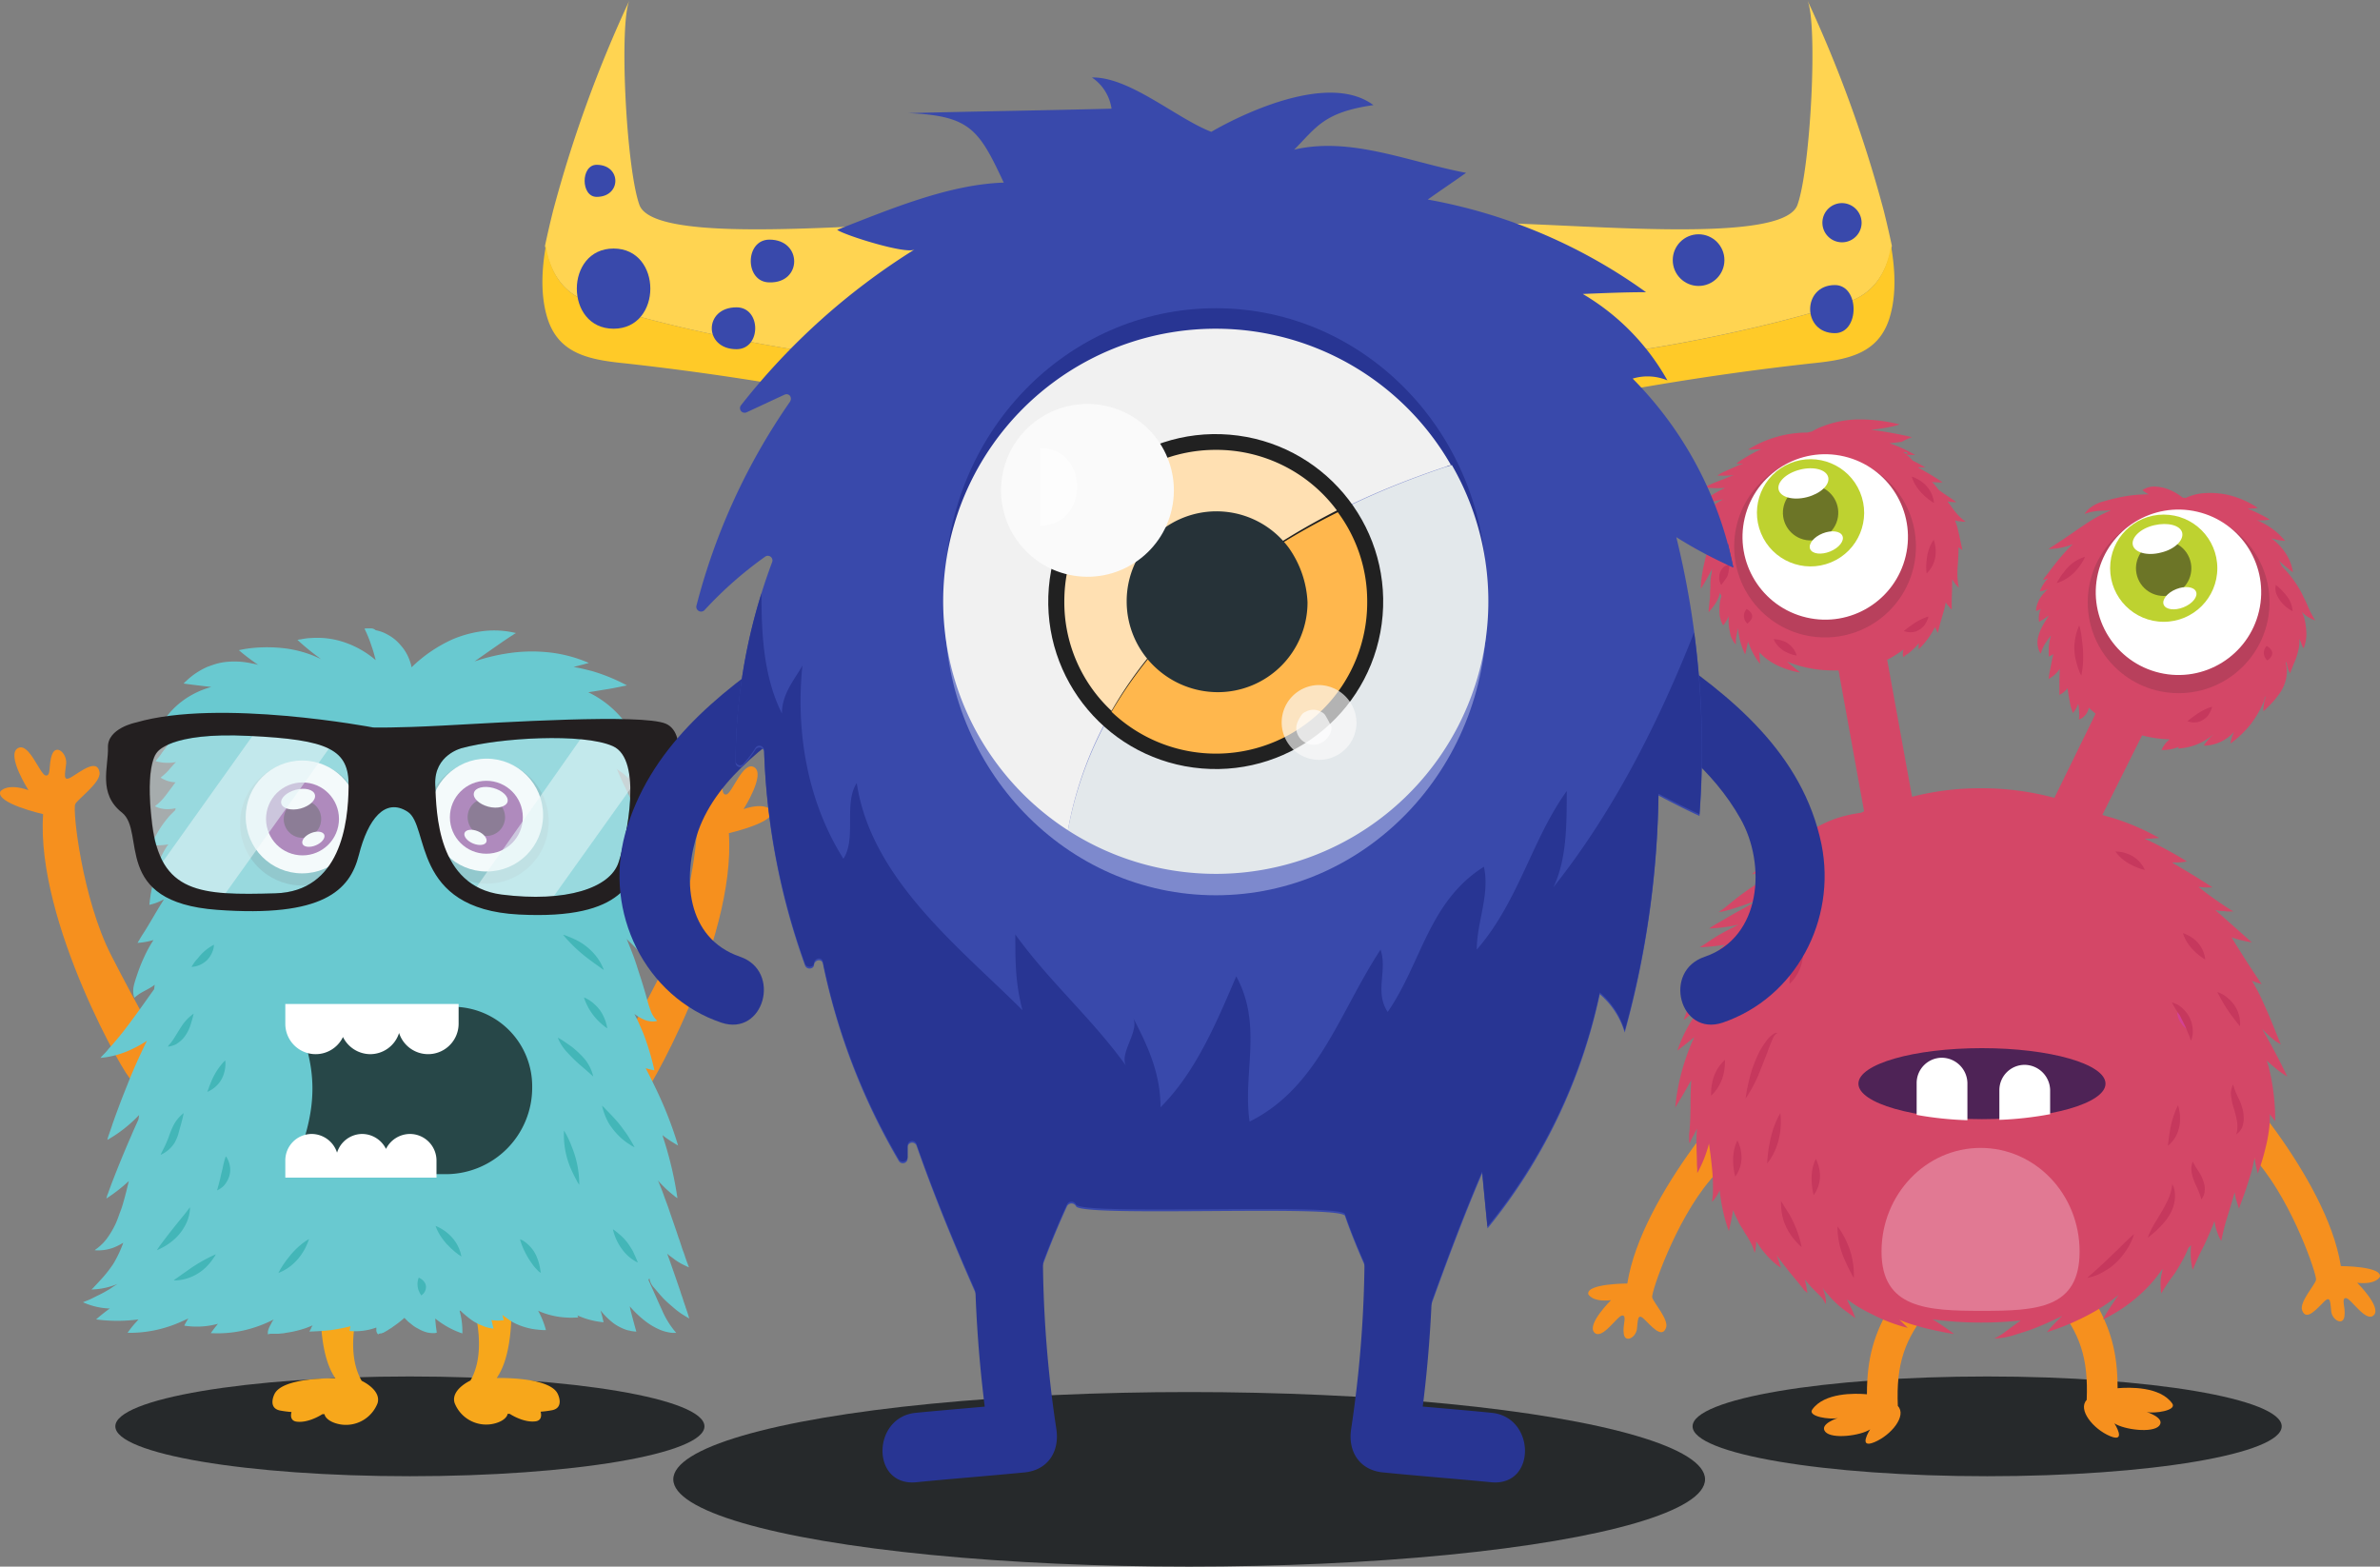 <svg xmlns="http://www.w3.org/2000/svg" viewBox="973.62 2694.646 720.292 474.123">
      <rect x="973.62" y="2694.646" width="720.292" height="474.123" fill="#808080" stroke="none"/>
      <defs>
        <style>
          .cls-1 {
            fill: #26292b
          }

          .cls-2 {
            fill: #f6901e
          }

          .cls-4 {
            fill: #231f20;
            opacity: .16
          }

          .cls-34,
          .cls-5 {
            fill: #fff
          }

          .cls-6 {
            fill: #bed230
          }

          .cls-7 {
            fill: #212120;
            opacity: .52
          }

          .cls-9 {
            fill: #c6385d
          }

          .cls-12 {
            fill: #f7a71b
          }

          .cls-14 {
            fill: #8e489a
          }

          .cls-15,
          .cls-17 {
            fill: #e3f3f5
          }

          .cls-15 {
            opacity: .57
          }

          .cls-19 {
            fill: #274748
          }

          .cls-20 {
            fill: #43b6b8
          }

          .cls-21 {
            fill: #283593
          }

          .cls-22 {
            fill: #ffd451
          }

          .cls-23 {
            fill: #ffca28
          }

          .cls-24 {
            fill: #3949ab
          }

          .cls-34 {
            opacity: .67
          }

        </style>
      </defs>
      <g id="Groupe_19" data-name="Groupe 19" transform="translate(-92 2473)">
        <ellipse id="Ellipse_16" cx="156.128" cy="26.414" class="cls-1" data-name="Ellipse 16" rx="156.128" ry="26.414" transform="translate(1269.387 642.94)"
        />
        <ellipse id="Ellipse_17" cx="89.148" cy="15.094" class="cls-1" data-name="Ellipse 17" rx="89.148" ry="15.094" transform="translate(1577.869 638.224)"
        />
        <ellipse id="Ellipse_24" cx="89.148" cy="15.094" class="cls-1" data-name="Ellipse 24" rx="89.148" ry="15.094" transform="translate(1100.524 638.224)"
        />
        <g id="Groupe_1" data-name="Groupe 1" transform="translate(1546.279 348.577)">
          <path id="Tracé_26" d="M178.424 182.1c.322-1.074 32.231 33.2 36.528 60.594 0 0 12.463 0 11.818 3.223 0 0-1.074 2.471-6.876 1.826 0 0 7.413 7.306 5.05 9.777s-6.983-5.157-8.488-5.157c-1.5.107 0 2.793-.43 5.587s-3.545 1.182-3.975-1.4c-.322-2.578-.107-5.157-2.149-3.116-2.041 1.934-5.372 6.124-6.661 2.686-.967-2.471 3.868-7.735 4.19-9.24s-6.983-22.991-17.512-35.454-17.4-19.876-17.62-20.2c-.106-.426 4.406-2.786 6.125-9.126z"
            class="cls-2" data-name="Tracé 26" transform="translate(12.838 13.554)" />
          <path id="Tracé_27" d="M48.348 187c-.322-1.074-32.231 33.2-36.529 60.594 0 0-12.463 0-11.818 3.223 0 0 1.074 2.471 6.876 1.826 0 0-7.413 7.306-5.05 9.777s6.983-5.157 8.488-5.157c1.5.107 0 2.793.43 5.587s3.545 1.182 3.975-1.4c.322-2.578.107-5.05 2.149-3.116s5.372 6.124 6.661 2.686c.967-2.471-3.868-7.735-4.19-9.24s6.983-22.991 17.512-35.454 17.4-19.876 17.62-20.2-4.297-2.786-6.124-9.126z"
            class="cls-2" data-name="Tracé 27" transform="translate(.022 13.919)" />
          <g id="Groupe_12" data-name="Groupe 12" transform="translate(67.604 268.176)">
            <path id="Tracé_28" d="M89.007 280c-.537-12.678 2.041-20.2 9.347-29.115l-11.5-1.289c-5.05 8.595-7.2 15.9-7.2 26.859-3.653-.322-12.892-.537-16.545 4.62-1.5 2.149 5.372 3.116 7.735 2.578 0 0-5.8 1.826-3.76 4.19 2.041 2.256 10.529 1.182 13.537-.752 0 0-3.868 6.016 1.289 3.868s9.89-8.054 7.097-10.959z"
              class="cls-2" data-name="Tracé 28" transform="translate(-62.902 -249.6)" />
          </g>
          <g id="Groupe_13" data-name="Groupe 13" transform="translate(141.518 266.349)">
            <path id="Tracé_29" d="M141.047 278.3c.537-12.678-2.041-20.2-9.347-29.115l11.5-1.289c5.05 8.595 7.2 15.9 7.2 26.859 3.653-.322 12.892-.537 16.545 4.62 1.5 2.149-5.372 3.116-7.735 2.578 0 0 5.8 1.826 3.76 4.19-2.041 2.256-10.529 1.182-13.537-.752 0 0 3.868 6.016-1.289 3.868s-9.89-8.054-7.097-10.959z"
              class="cls-2" data-name="Tracé 29" transform="translate(-131.7 -247.9)" />
          </g>
          <path id="Tracé_30" fill="#d44767" d="M215.952 56.513c-.537-1.289-1.182-2.471-1.719-3.653a33.107 33.107 0 0 0-3.868-5.909 26.935 26.935 0 0 0-2.256-2.471c-.322-.537-.537-1.182-.859-1.719l.322.322c1.182 1.074 2.149 1.826 2.793 2.364a6.3 6.3 0 0 0 1.074.752 14.412 14.412 0 0 0-1.4-4.3 16.189 16.189 0 0 0-2.364-3.438 14.88 14.88 0 0 0-2.793-2.471 24.931 24.931 0 0 0 2.9.645 11.708 11.708 0 0 0 1.289.107 21.491 21.491 0 0 0-6.876-5.479 8.316 8.316 0 0 0-1.719-.752 18.643 18.643 0 0 0 2.471 0c.967-.107 1.5-.215 1.5-.215a48.981 48.981 0 0 0-6.769-3.331h1.719a11.975 11.975 0 0 0 1.4-.215 28.322 28.322 0 0 0-8.81-3.868 25.844 25.844 0 0 0-7.95-.537 15.97 15.97 0 0 0-5.049 1.4c-.322 0-.645-.107-.967-.107a15.776 15.776 0 0 0-4.835-2.686 12.671 12.671 0 0 0-4.083-.645 6.277 6.277 0 0 0-2.471.645 2.383 2.383 0 0 0-.752.43 10.09 10.09 0 0 0 1.934 1.289 41.259 41.259 0 0 0-5.372.322 47.034 47.034 0 0 0-4.727.859c-1.4.322-2.578.645-3.653.967a10.672 10.672 0 0 0-4.62 2.471c-.43.43-.645.752-.859.967s-.215.322-.215.322a16.731 16.731 0 0 1 5.372-.967c.86 0 1.719-.107 2.578-.107a42.363 42.363 0 0 0-4.942 2.471c-1.719.967-3.223 2.041-4.512 2.9s-2.464 1.724-3.431 2.364c-2.041 1.4-3.545 2.364-4.512 3.008-.537.322-.86.537-1.182.752-.215.215-.322.215-.322.215a20.1 20.1 0 0 0 6.339-1.074 11.147 11.147 0 0 0 1.074-.43l-.859.859a58.119 58.119 0 0 0-4.835 5.587c-1.182 1.5-1.934 2.578-2.471 3.223a3.522 3.522 0 0 0-.645.859 1.33 1.33 0 0 1-.215.322 6.158 6.158 0 0 0 1.5-.43c-.107.107-.215.322-.43.43a10.429 10.429 0 0 0-1.612 2.471 3.96 3.96 0 0 0-.43.967 9.291 9.291 0 0 0 2.471-.645 11.509 11.509 0 0 0-2.686 3.223 9.647 9.647 0 0 0-.859 2.471 2.209 2.209 0 0 0 0 .967c.43-.215.967-.43 1.4-.645-.107.215-.215.537-.322.752a6.593 6.593 0 0 0-.322 2.256 2.973 2.973 0 0 0 .107.859 20.717 20.717 0 0 0 2.256-1.4 2.247 2.247 0 0 1 .645-.43c-.215.322-.43.752-.645 1.074a18.651 18.651 0 0 0-1.612 2.793 13.469 13.469 0 0 0-.967 2.686 6.676 6.676 0 0 0 .215 3.76 3.15 3.15 0 0 0 .43.859c.107.215.215.215.215.215a10.2 10.2 0 0 1 1.612-3.438 21.79 21.79 0 0 1 1.4-1.934v.107a20.186 20.186 0 0 0-.645 3.438v2.793a5.788 5.788 0 0 0 1.4-.752c-.322 1.4-.537 2.471-.752 3.545-.215 1.182-.43 2.149-.537 2.9a7.234 7.234 0 0 0-.107 1.074 10.012 10.012 0 0 0 3.331-3.008v.752c-.107 1.612-.107 2.793-.107 3.868v3.223a6.482 6.482 0 0 0 2.471-2.041c.215 1.612.43 2.9.645 3.975a14.623 14.623 0 0 0 .645 2.578l.322.967a8.212 8.212 0 0 0 1.612-2.793 9.533 9.533 0 0 1 .215 1.612 19.185 19.185 0 0 1 .107 2.256 3.8 3.8 0 0 1-.107.645v.215a3.063 3.063 0 0 0 1.5-.86 4.431 4.431 0 0 0 1.074-1.4 6.057 6.057 0 0 0 .43-1.289c.645.645 1.289 1.182 2.041 1.826l-12.463 25.463a84.962 84.962 0 0 0-22.347-2.9 83.067 83.067 0 0 0-20.735 2.578L88.64 72.736a34.541 34.541 0 0 0 4.942-3.116 5.544 5.544 0 0 0-.215 1.182c0 .43 0 .752.107.86a.831.831 0 0 1 .107.322 3.358 3.358 0 0 1 1.182-.967 11.419 11.419 0 0 0 1.182-.967 16.411 16.411 0 0 0 1.934-1.934 1.483 1.483 0 0 0 .322-.43v.322a5.42 5.42 0 0 0 0 1.5 24.071 24.071 0 0 0 4.62-6.124 2.348 2.348 0 0 1 .322-.537c0 .107.107.215.107.322a9.938 9.938 0 0 1 .537 1.074 1.33 1.33 0 0 0 .215.322c.645-3.116 1.5-5.479 2.041-7.628l.322-1.612a4.629 4.629 0 0 0 .752 1.074c.322.322.537.645.752.859s.322.215.322.215c-.107-3.008.107-5.372.107-7.413v-1.713c.322.537.645.967.859 1.289a8.785 8.785 0 0 0 .859.967l.322.322a19.247 19.247 0 0 1-.43-4.835c0-1.5.215-2.793.215-4.083.107-1.182.107-2.256.107-3.331.322.322.645.43.859.645a1.33 1.33 0 0 1 .322.215c-.645-2.9-1.074-5.157-1.612-7.2-.215-.645-.43-1.182-.645-1.826a4.218 4.218 0 0 0 1.5.322 1.828 1.828 0 0 1 .752.107h.967a14.911 14.911 0 0 1-3.223-3.116c-.859-1.074-1.5-2.041-2.256-3.008.215 0 .537.107.752.107 1.182.107 1.934.107 1.934.107-1.612-1.182-3.223-2.149-4.512-3.116-.322-.215-.537-.43-.859-.645-.322-.322-.537-.752-.859-1.074a14.043 14.043 0 0 0-1.182-1.289 5.231 5.231 0 0 0 1.289.107 8.736 8.736 0 0 0 1.934 0c-2.686-1.826-5.157-3.223-7.306-4.4a.105.105 0 0 0-.107-.107h2.256c-1.4-.752-2.686-1.5-3.868-2.041a16.778 16.778 0 0 0-1.4-1.4c-.215-.107-.322-.215-.537-.322h2.686A40.68 40.68 0 0 0 89.284 7.2c1.5-.107 2.793-.322 3.76-.43a17.255 17.255 0 0 1 3.116-1.4A115.345 115.345 0 0 0 83.7 3.117c.322 0 .752-.107 1.074-.107a53.017 53.017 0 0 0 5.8-.967 16.1 16.1 0 0 0 1.826-.538A49.593 49.593 0 0 0 79.508 0a30.5 30.5 0 0 0-10.529 2.15 16.841 16.841 0 0 0-3.116 1.5c-.537.107-.967.215-1.4.322a33.822 33.822 0 0 0-17.938 5.161c1.4 0 2.793-.107 3.975-.107a22.473 22.473 0 0 0-2.256 1.074c-1.612.859-3.008 1.719-3.868 2.256a9.984 9.984 0 0 0-1.4 1.074 14.4 14.4 0 0 0 2.149-.107c-.322.107-.537.215-.859.322-2.146.855-3.866 1.719-5.155 2.255a14.059 14.059 0 0 0-1.4.752 5.581 5.581 0 0 1-.537.322 38.76 38.76 0 0 0 5.05-.107c-.859.322-1.612.537-2.256.859-1.934.752-3.653 1.4-4.835 1.934s-1.826.859-1.826.859a28.932 28.932 0 0 0 6.016.215h.215c-.322.215-.752.322-1.074.537a37.459 37.459 0 0 0-6.983 4.512q4.029-.806 7.413-1.612l-.107.107c-1.826 1.074-3.331 2.041-4.4 2.793-.537.322-.967.645-1.289.859a3.179 3.179 0 0 0-.43.322c.645 0 1.182-.107 1.826-.107-1.4.859-2.686 1.612-3.653 2.149a7.384 7.384 0 0 1-1.4.645 4.517 4.517 0 0 0-.537.215 16.3 16.3 0 0 0 6.554-.537c.43-.107.752-.215 1.182-.322-.967 1.182-1.826 2.256-2.578 3.331-1.182 1.612-2.149 3.008-2.9 3.975a9.686 9.686 0 0 0-.752 1.182c-.215.322-.215.43-.215.43a22.5 22.5 0 0 0 5.264-3.008 47.93 47.93 0 0 0-2.149 7.2 41.77 41.77 0 0 0-.967 5.694c-.107 1.4-.107 2.149-.107 2.149a60.935 60.935 0 0 0 3.438-6.124 4.407 4.407 0 0 0-.107 1.182 14.528 14.528 0 0 0-.43 3.116 24.306 24.306 0 0 1-.107 2.9 16.635 16.635 0 0 1-.107 2.364c-.107.752-.107 1.4-.215 1.934-.107 1.074-.107 1.719-.107 1.719.645-.752 1.182-1.4 1.719-2.149a10.109 10.109 0 0 0 1.289-2.364 6.949 6.949 0 0 0 .43-1.4c.107.322.322.752.43 1.074a13.363 13.363 0 0 0-.43 1.719 17.009 17.009 0 0 0-.109 3.981A7.988 7.988 0 0 0 39 62.314a11.577 11.577 0 0 0 1.719-2.793 14.039 14.039 0 0 0 0 3.008c.107.967.322 1.719.43 2.471a7.187 7.187 0 0 0 .752 1.826 4.829 4.829 0 0 0 .645.967l.322.322a8.533 8.533 0 0 1 .107-2.364c.107-.752.322-1.5.43-2.149a.4.4 0 0 1 .107-.322 21.732 21.732 0 0 0 2.149 7.843c.322-1.4.645-2.686.859-3.975a3.849 3.849 0 0 0 .43 1.182 21 21 0 0 0 2.149 4.19 9.984 9.984 0 0 0 1.074 1.4c-.107-1.182-.107-2.364-.215-3.438.537.537 1.074 1.074 1.719 1.612a19.364 19.364 0 0 0 3.331 2.149 25.159 25.159 0 0 0 5.264 1.934c1.289.322 2.041.43 2.041.43-1.4-1.182-2.793-2.256-3.975-3.331A37.028 37.028 0 0 0 72.2 75.959h1.719l7.735 42.652c-.322.107-.645.322-.967.43-1.4.215-2.793.43-4.083.752a32.4 32.4 0 0 0-7.735 2.793 27.92 27.92 0 0 0-5.05 3.116 16.734 16.734 0 0 0-1.826 1.5h3.76a66.493 66.493 0 0 0-8.7 4.083 55.9 55.9 0 0 0-6.876 4.4c-1.612 1.182-2.471 1.934-2.471 1.934 3.223-.537 6.124-1.074 8.81-1.719-3.008 1.719-5.587 3.438-7.95 5.05a89.909 89.909 0 0 0-7.95 5.909 34.157 34.157 0 0 1-3.008 2.256 24.747 24.747 0 0 0 3.008-.645c.967-.322 1.934-.537 2.793-.859 1.719-.537 3.331-1.182 4.835-1.719-.107.215-.322.43-.43.645-.859.43-1.612.859-2.364 1.289-3.223 1.719-5.909 3.331-7.735 4.4a22.07 22.07 0 0 0-2.149 1.289 4.251 4.251 0 0 0-.752.537 45.864 45.864 0 0 0 8.917-1.182c-.967.43-1.934.967-2.793 1.4a59 59 0 0 0-6.554 3.868 16.149 16.149 0 0 1-1.826 1.182 4.913 4.913 0 0 1-.645.43c2.686-.107 5.264-.43 7.628-.752-.645.537-1.289 1.074-1.826 1.612a54.823 54.823 0 0 0-5.909 6.661 20.649 20.649 0 0 0-1.826 2.793c2.578-1.4 4.835-2.686 7.091-3.975a60.13 60.13 0 0 0-5.157 6.124 44.018 44.018 0 0 0-3.868 6.769c-.322.859-.537 1.612-.752 2.041-.107.43-.215.752-.215.752 2.256-1.934 4.4-3.545 6.339-5.157a41.917 41.917 0 0 0-8.273 14.4c1.826-1.4 3.545-2.793 5.157-4.083-.215.322-.322.752-.537 1.074a65.1 65.1 0 0 0-2.471 6.554 64.175 64.175 0 0 0-2.794 13.65c1.826-2.9 3.438-5.694 4.835-8.273-.107 2.256-.215 4.3-.215 6.124 0 3.975-.107 7.2-.322 9.454a7.611 7.611 0 0 0-.107 1.5v1.182a3.8 3.8 0 0 0 .107.645.375.375 0 0 0 .107.215 12.93 12.93 0 0 1 1.182-2.471l.645-1.289.322-.645c0 .645-.107 1.289-.107 1.934-.107 3.438.107 6.231.107 8.273 0 .967.107 1.826.107 2.364v.859a37.557 37.557 0 0 0 3.545-8.917c.43 3.008.752 5.587.967 7.95a53.954 53.954 0 0 1 .215 6.882 4.028 4.028 0 0 1-.107 1.182 2.094 2.094 0 0 1-.107.859v.752a13.546 13.546 0 0 0 2.256-3.438c.107.537.107 1.074.215 1.612a52.563 52.563 0 0 0 1.612 7.735c.537 1.826.967 2.9.967 2.9.537-2.256.967-4.3 1.289-6.339a27.391 27.391 0 0 0 1.4 3.116 13.764 13.764 0 0 0 1.182 2.149c.43.645.752 1.289 1.074 1.826a22.491 22.491 0 0 1 1.719 2.9 9.348 9.348 0 0 1 .859 2.041c.107.215.107.43.215.645a.375.375 0 0 0 .107.215 13.1 13.1 0 0 0 .43-3.438c.107.215.322.43.43.645a28.333 28.333 0 0 0 4.835 5.694 22 22 0 0 0 2.256 1.719c-.43-1.289-.86-2.578-1.289-3.76.967 1.289 1.826 2.471 2.686 3.545 1.826 2.364 3.545 4.3 4.62 5.694a5.9 5.9 0 0 1 .752.967 1.824 1.824 0 0 0 .645.645l.537.537a42.011 42.011 0 0 0-.752-4.19 9.4 9.4 0 0 0 .859 1.074c.43.537.967 1.182 1.4 1.612l2.364 2.364a7.043 7.043 0 0 1 1.289 1.719 2.348 2.348 0 0 0 .322.537.333.333 0 0 1 .107.215 7.008 7.008 0 0 0-.215-2.578 15.215 15.215 0 0 0-.752-2.364 16.743 16.743 0 0 0 1.719 2.149 29.574 29.574 0 0 0 5.8 5.264c.752.537 1.289.967 1.719 1.289a6.578 6.578 0 0 1 .645.537 22.479 22.479 0 0 0-1.826-4.3c-.215-.43-.43-.859-.645-1.4.859.537 1.612 1.074 2.364 1.612a48.257 48.257 0 0 0 5.05 2.793 49.1 49.1 0 0 0 10.959 4.19c-.86-.859-1.719-1.719-2.578-2.471a37.846 37.846 0 0 0 4.835 1.719c3.545 1.074 6.446 1.612 8.488 2.041 1.074.215 1.826.322 2.364.43a4.867 4.867 0 0 0 .859.107 69.055 69.055 0 0 0-6.446-4.4 109.269 109.269 0 0 0 14.719.967 107.946 107.946 0 0 0 11.925-.645c-.537.43-1.074.752-1.612 1.182-1.289.967-2.364 1.719-3.331 2.471a16.41 16.41 0 0 1-2.256 1.4 4.9 4.9 0 0 1-.859.43 23.362 23.362 0 0 0 5.8-.967c1.719-.537 3.438-1.074 5.05-1.612 3.223-1.182 6.016-2.471 8.488-3.653l1.289-.645-2.686 2.686c-1.289 1.4-1.934 2.256-1.934 2.256a73.411 73.411 0 0 0 14.934-6.554 56.03 56.03 0 0 0 6.769-4.727c-1.4 1.934-2.471 3.653-3.331 4.942-.43.752-.859 1.4-1.074 1.826l-.322.645a45.982 45.982 0 0 0 12.57-8.81 39.992 39.992 0 0 0 5.157-6.124c.107-.107.215-.215.322-.215-.107.645-.322 1.289-.43 1.934a14.731 14.731 0 0 0-.215 2.9c0 .859.107 1.4.107 1.826a3.007 3.007 0 0 1 .107.645 51.4 51.4 0 0 1 3.975-5.909 61.022 61.022 0 0 0 3.116-5.372 24.589 24.589 0 0 0 1.074-2.471l.859-.859a22.843 22.843 0 0 0 0 4.727c.107.859.215 1.5.322 2.041a3.463 3.463 0 0 0 .215.645 75.4 75.4 0 0 1 3.331-7.2c1.074-2.256 1.934-4.3 2.686-6.124.215-.43.322-.967.537-1.4a14.643 14.643 0 0 0 .967 3.76 8.982 8.982 0 0 0 .752 1.719 2.4 2.4 0 0 0 .322.537c.537-2.578 1.074-4.835 1.719-6.876s1.182-3.868 1.719-5.694c.215-.752.43-1.5.645-2.149a13.47 13.47 0 0 0 .537 2.578c.215.752.43 1.4.537 1.719a3.465 3.465 0 0 0 .215.645c.859-2.471 1.719-4.62 2.364-6.661s1.289-3.975 1.719-5.694c.215-1.074.43-2.041.645-3.008.107.752.215 1.4.322 2.041a22.485 22.485 0 0 0 .645 2.686 70.183 70.183 0 0 0 2.364-7.843 43.971 43.971 0 0 0 1.182-6.876c.107-1.074.107-2.149.107-3.223.967 1.4 1.612 2.149 1.612 2.149a66.521 66.521 0 0 0-1.5-14.4 35.366 35.366 0 0 0-1.074-3.975c1.4 1.289 2.686 2.364 3.653 3.116a27.477 27.477 0 0 0 2.578 1.719c-2.793-5.8-5.372-10.529-7.628-14.4a39.923 39.923 0 0 0 3.331 3.116 9.944 9.944 0 0 0 1.719 1.182 2.66 2.66 0 0 1 .645.43c-1.182-2.793-2.149-5.264-3.116-7.628s-1.934-4.4-2.793-6.339a48.56 48.56 0 0 0-2.9-5.372c.215.107.322.215.537.215a12.857 12.857 0 0 0 1.826.645 3.465 3.465 0 0 1 .645.215c-3.116-4.512-5.479-8.273-7.413-11.388-.645-.967-1.182-1.934-1.719-2.793a34.22 34.22 0 0 0 3.331.967c.859.215 1.612.322 2.041.43a4.5 4.5 0 0 0 .752.107c-4.4-3.868-7.95-7.091-11.066-9.777a11.149 11.149 0 0 0 2.471.322c.43 0 .859.107 1.289.107h1.719a101.743 101.743 0 0 1-10.529-7.413c.537 0 .967.107 1.4.107a18.42 18.42 0 0 0 2.793 0c-4.62-3.008-8.595-5.372-11.925-7.306l-.215-.215h1.934a15.566 15.566 0 0 0 2.471-.322 118.711 118.711 0 0 0-11.388-6.231c-.537-.215-.967-.43-1.5-.645h1.719c1.826-.107 2.793-.215 2.793-.215a71.974 71.974 0 0 0-14.289-6.124c-1.074-.322-2.041-.537-2.9-.859l12.012-24.054a35.844 35.844 0 0 0 8.38 1.182 7.53 7.53 0 0 0-2.471 3.223 12.456 12.456 0 0 0 5.264-.967 5.589 5.589 0 0 0-.322.537 17.666 17.666 0 0 0 10.744-4.3l-.322.322a27.286 27.286 0 0 0-2.041 2.256 3.223 3.223 0 0 0-.537.859 12.365 12.365 0 0 0 9.132-4.19 12.844 12.844 0 0 0-1.074 3.545 31.479 31.479 0 0 0 6.339-6.124c.752-1.074 1.5-2.149 2.041-3.116s1.074-2.041 1.5-3.008a15.3 15.3 0 0 0 .537-1.719l.322-.322a9.974 9.974 0 0 0-.752 3.331 3.378 3.378 0 0 0 0 1.182 36.93 36.93 0 0 0 2.9-2.9 26.553 26.553 0 0 0 2.256-2.9 12.02 12.02 0 0 0 1.934-6.231 8.613 8.613 0 0 0-.322-2.471 1.527 1.527 0 0 0 .215-.645 10.589 10.589 0 0 0 .537 2.578 3.15 3.15 0 0 0 .43.86l.107.215c.537-1.4.967-2.578 1.5-3.76a22.281 22.281 0 0 0 1.074-3.545 10.4 10.4 0 0 0 .215-3.116c.107.107.107.322.215.43a12.049 12.049 0 0 1 .537 1.4 7.424 7.424 0 0 0 .537 1.074 12.249 12.249 0 0 0 .859-4.3 22.528 22.528 0 0 0-.43-3.975 10.7 10.7 0 0 0-.967-2.793 9.426 9.426 0 0 0 2.793 2.041c.43.215.752.322.967.43a.832.832 0 0 0 .322.107 24 24 0 0 1-2.246-4.297zM94.764 10.53c-.215-.107-.537-.215-.752-.322s-.322-.215-.537-.322h1.074a1.527 1.527 0 0 1 .215.644zm93.47 83.8z"
            data-name="Tracé 30" transform="translate(1.846 .013)" />
          <ellipse id="Ellipse_6" cx="27.504" cy="27.504" class="cls-4" data-name="Ellipse 6" rx="27.504" ry="27.504" transform="translate(44.181 10.972)"
          />
          <ellipse id="Ellipse_7" cx="25.033" cy="25.033" class="cls-5" data-name="Ellipse 7" rx="25.033" ry="25.033" transform="rotate(-76.714 55.043 .795)"
          />
          <ellipse id="Ellipse_8" cx="16.223" cy="16.223" class="cls-6" data-name="Ellipse 8" rx="16.223" ry="16.223" transform="rotate(-22.5 72.029 -106.125)"
          />
          <ellipse id="Ellipse_9" cx="8.38" cy="8.38" class="cls-7" data-name="Ellipse 9" rx="8.38" ry="8.38" transform="rotate(-80.782 49.516 -16.318)"
          />
          <ellipse id="Ellipse_10" cx="7.735" cy="4.297" class="cls-5" data-name="Ellipse 10" rx="7.735" ry="4.297" transform="rotate(-14.3 96.517 -216.943)"
          />
          <path id="Tracé_31" d="M72.286 32.9c.645 1.5-1.074 3.653-3.76 4.727s-5.372.752-6.016-.752 1.074-3.653 3.76-4.727 5.372-.756 6.016.752z"
            class="cls-5" data-name="Tracé 31" transform="translate(4.663 2.357)" />
          <ellipse id="Ellipse_11" cx="27.504" cy="27.504" class="cls-4" data-name="Ellipse 11" rx="27.504" ry="27.504" transform="translate(151.188 27.84)"
          />
          <ellipse id="Ellipse_12" cx="25.033" cy="25.033" class="cls-5" data-name="Ellipse 12" rx="25.033" ry="25.033" transform="rotate(-76.85 119.036 -58.142)"
          />
          <ellipse id="Ellipse_13" cx="16.223" cy="16.223" class="cls-6" data-name="Ellipse 13" rx="16.223" ry="16.223" transform="translate(157.956 28.807)"
          />
          <ellipse id="Ellipse_14" cx="8.38" cy="8.38" class="cls-7" data-name="Ellipse 14" rx="8.38" ry="8.38" transform="matrix(.923 -.384 .384 .923 163.209 40.537)"
          />
          <path id="Tracé_32" d="M168.338 32.082c.537 2.256-2.256 5.05-6.446 6.016-4.083 1.074-7.95 0-8.488-2.256s2.256-5.05 6.446-6.016c4.083-.967 7.95 0 8.488 2.256z"
            class="cls-5" data-name="Tracé 32" transform="translate(11.428 2.204)" />
          <path id="Tracé_33" d="M171.886 48.6c.645 1.5-1.074 3.653-3.76 4.727s-5.372.752-6.016-.752 1.074-3.653 3.76-4.727 5.372-.756 6.016.752z"
            class="cls-5" data-name="Tracé 33" transform="translate(12.07 3.524)" />
          <ellipse id="Ellipse_15" cx="37.388" cy="10.744" fill="#4e2356" data-name="Ellipse 15" rx="37.388" ry="10.744" transform="translate(81.784 190.284)"
          />
          <path id="Tracé_34" d="M50.81 152.7a1.33 1.33 0 0 0-.215.322c-.107.215-.43.537-.645.967-.537.86-1.289 2.041-2.149 3.438s-1.719 3.008-2.686 4.835c-.43.967-.967 1.826-1.5 2.793-.537 1.074-1.074 2.041-1.612 3.223v-1.719a16.932 16.932 0 0 1 .752-4.512 15.95 15.95 0 0 1 2.9-5.479 13.349 13.349 0 0 1 5.155-3.868z"
            class="cls-9" data-name="Tracé 34" transform="translate(3.148 11.369)" />
          <path id="Tracé_35" d="M53.969 172.8l-.107.107c-.107 0-.215.107-.322.215a3.114 3.114 0 0 0-.859 1.074c-.215.537-.537 1.289-.859 2.041s-.645 1.719-.967 2.578c-.752 1.934-1.612 4.083-2.578 6.554a40.8 40.8 0 0 1-3.975 7.306s.107-.752.322-2.041.645-3.116 1.182-5.264a43.035 43.035 0 0 1 2.686-6.876 35.287 35.287 0 0 1 2.149-3.331 9.278 9.278 0 0 1 1.4-1.5 5.959 5.959 0 0 1 .859-.645 1.767 1.767 0 0 1 1.069-.218z"
            class="cls-9" data-name="Tracé 35" transform="translate(3.319 12.864)" />
          <path id="Tracé_36" d="M38.79 180.4v1.074a14.839 14.839 0 0 1-.322 2.686 13.047 13.047 0 0 1-3.868 7.091v-1.074a14.838 14.838 0 0 1 .322-2.793 12.36 12.36 0 0 1 3.868-6.984z"
            class="cls-9" data-name="Tracé 36" transform="translate(2.597 13.429)" />
          <path id="Tracé_37" d="M52.988 138.1a3.96 3.96 0 0 1-.43.967 16.318 16.318 0 0 1-1.5 2.256 13.315 13.315 0 0 1-6.558 4.727 2.834 2.834 0 0 1 .537-.967 11.56 11.56 0 0 1 1.612-2.364 11.335 11.335 0 0 1 6.339-4.619z"
            class="cls-9" data-name="Tracé 37" transform="translate(3.334 10.284)" />
          <path id="Tracé_38" d="M140.488 38.7a3.96 3.96 0 0 1-.43.967 16.317 16.317 0 0 1-1.5 2.256A13.315 13.315 0 0 1 132 46.65a2.835 2.835 0 0 1 .537-.967 11.561 11.561 0 0 1 1.612-2.364 11.985 11.985 0 0 1 6.339-4.619z"
            class="cls-9" data-name="Tracé 38" transform="translate(9.841 2.892)" />
          <path id="Tracé_39" d="M60.89 148.9v1.074a14.84 14.84 0 0 1-.322 2.686 13.047 13.047 0 0 1-3.868 7.091v-1.074a14.839 14.839 0 0 1 .322-2.793 13.83 13.83 0 0 1 3.868-6.984z"
            class="cls-9" data-name="Tracé 39" transform="translate(4.241 11.087)" />
          <path id="Tracé_40" d="M54.375 195.4s1.4 8.487-3.975 15.256c0 .107.107-8.81 3.975-15.256z" class="cls-9" data-name="Tracé 40"
            transform="translate(3.772 14.545)" />
          <path id="Tracé_41" d="M42.09 203.1s3.223 5.587-.645 10.959c0 0-1.826-6.017.645-10.959z" class="cls-9" data-name="Tracé 41"
            transform="translate(3.058 15.118)" />
          <path id="Tracé_42" d="M64.19 208.3s3.223 5.587-.645 10.959c0 0-1.826-6.124.645-10.959z" class="cls-9" data-name="Tracé 42"
            transform="translate(4.702 15.504)" />
          <path id="Tracé_43" d="M54.3 220.2a1.33 1.33 0 0 1 .215.322c.107.215.322.43.537.86.43.752 1.074 1.719 1.826 2.9a40.806 40.806 0 0 1 2.041 4.3 33.2 33.2 0 0 1 1.612 5.479 1.329 1.329 0 0 0-.322-.215l-.752-.752a19.132 19.132 0 0 1-2.364-2.9 17.566 17.566 0 0 1-2.149-4.512 19.564 19.564 0 0 1-.644-5.482z"
            class="cls-9" data-name="Tracé 43" transform="translate(4.061 16.389)" />
          <path id="Tracé_44" d="M138.4 58a.831.831 0 0 0 .107.322 6.848 6.848 0 0 1 .215.967 21.124 21.124 0 0 1 .537 3.438 31.641 31.641 0 0 1 .322 4.727 27.44 27.44 0 0 1-.537 5.694 1.329 1.329 0 0 1-.215-.322 4.21 4.21 0 0 1-.43-.967 24.123 24.123 0 0 1-1.074-3.545 15.408 15.408 0 0 1-.322-5.05A17.323 17.323 0 0 1 138.4 58z"
            class="cls-9" data-name="Tracé 44" transform="translate(10.207 4.327)" />
          <path id="Tracé_45" d="M70.2 227.3s.322.43.859 1.182a22 22 0 0 1 1.826 3.331 23.545 23.545 0 0 1 2.256 11.066 9.232 9.232 0 0 1-.752-1.289c-.43-.859-1.074-2.041-1.719-3.545A24.353 24.353 0 0 1 70.2 227.3z"
            class="cls-9" data-name="Tracé 45" transform="translate(5.244 16.917)" />
          <path id="Tracé_46" d="M154.674 229.5a1.694 1.694 0 0 1-.107.43 8.165 8.165 0 0 1-.43 1.182 19.794 19.794 0 0 1-2.256 3.975 20.2 20.2 0 0 1-4.512 4.62 29.6 29.6 0 0 1-3.116 1.826 14.525 14.525 0 0 1-3.653 1.182l.322-.322a8.784 8.784 0 0 1 .967-.859c.86-.752 2.041-1.826 3.438-3.116s2.9-2.793 4.512-4.3c1.505-1.502 3.116-3.118 4.835-4.618z"
            class="cls-9" data-name="Tracé 46" transform="translate(10.48 17.081)" />
          <path id="Tracé_47" d="M165.013 215.4a1.176 1.176 0 0 1 .215.43 4.651 4.651 0 0 1 .43 1.182 10.281 10.281 0 0 1-.107 4.4 11.4 11.4 0 0 1-1.074 2.793 14.815 14.815 0 0 1-1.826 2.686 30.512 30.512 0 0 1-5.05 4.727s.215-.645.645-1.612a30.827 30.827 0 0 1 2.149-3.868c.859-1.5 1.934-3.116 2.793-4.942a15.3 15.3 0 0 0 1.825-5.796z"
            class="cls-9" data-name="Tracé 47" transform="translate(11.745 16.032)" />
          <path id="Tracé_48" d="M170.33 209a.831.831 0 0 0 .107.322 6.16 6.16 0 0 0 .43.752c.322.645.859 1.4 1.4 2.256a12.128 12.128 0 0 1 1.5 3.545 5.766 5.766 0 0 1 .107 2.364 4.277 4.277 0 0 1-.967 2.256.832.832 0 0 0-.107-.322 2.733 2.733 0 0 0-.215-.752c-.215-.645-.537-1.5-.967-2.471a18.753 18.753 0 0 1-1.4-3.545 7.142 7.142 0 0 1-.322-2.256 5.121 5.121 0 0 1 .434-2.149z"
            class="cls-9" data-name="Tracé 48" transform="translate(12.659 15.556)" />
          <path id="Tracé_49" d="M166.308 193.2a4.2 4.2 0 0 1 .322 1.182 11.135 11.135 0 0 1 .322 3.008 11.794 11.794 0 0 1-.752 4.083 9.962 9.962 0 0 1-2.9 3.975 9.3 9.3 0 0 1 .107-1.182c.107-.752.215-1.826.43-3.008a28.607 28.607 0 0 1 2.471-8.058z"
            class="cls-9" data-name="Tracé 49" transform="translate(12.168 14.381)" />
          <path id="Tracé_50" d="M181.645 187.3a.831.831 0 0 0 .107.322 5 5 0 0 1 .322.967 32.557 32.557 0 0 0 1.4 3.223 10.988 10.988 0 0 1 .859 2.256 8.07 8.07 0 0 1 .537 2.793 7.73 7.73 0 0 1-.322 3.116 5.789 5.789 0 0 1-.752 1.4 5.631 5.631 0 0 1-1.182 1.074.831.831 0 0 1 .107-.322 6.84 6.84 0 0 0 .215-.967 9.929 9.929 0 0 0-.215-3.438c-.107-.645-.322-1.4-.537-2.256-.215-.752-.537-1.612-.752-2.578a26.994 26.994 0 0 1-.43-2.9 8.853 8.853 0 0 1 .643-2.69z"
            class="cls-9" data-name="Tracé 50" transform="translate(13.485 13.943)" />
          <path id="Tracé_51" fill="#d34093" d="M165.9 167a5.153 5.153 0 0 1 4.19 5.909s-3.975-1.934-4.19-5.909z" data-name="Tracé 51"
            transform="translate(12.362 12.433)" />
          <path id="Tracé_52" d="M164.4 164.2a.831.831 0 0 1 .322.107 7.407 7.407 0 0 0 .86.322 7.668 7.668 0 0 1 2.578 1.934 8.995 8.995 0 0 1 2.256 3.975 10.6 10.6 0 0 1 .322 2.578 7.97 7.97 0 0 1-.537 2.686 7.514 7.514 0 0 1-.43-1.182c-.322-.752-.752-1.719-1.182-2.9l-1.826-3.653a26.381 26.381 0 0 1-2.363-3.867z"
            class="cls-9" data-name="Tracé 52" transform="translate(12.25 12.225)" />
          <path id="Tracé_53" d="M167.5 144.7s6.016 1.612 6.769 7.95c0 .108-5.269-2.9-6.769-7.95z" class="cls-9" data-name="Tracé 53"
            transform="translate(12.481 10.775)" />
          <path id="Tracé_54" d="M148.5 121.7s6.231-.215 8.917 5.587c-.107 0-6.017-1.287-8.917-5.587z" class="cls-9" data-name="Tracé 54"
            transform="translate(11.068 9.064)" />
          <path id="Tracé_55" d="M91.1 16.1s6.016 1.612 6.769 7.95c0 .108-5.269-2.9-6.769-7.95z" class="cls-9" data-name="Tracé 55"
            transform="translate(6.799 1.211)" />
          <path id="Tracé_56" d="M97.457 33.9s2.364 5.8-2.149 10.206c0 0-.86-6.016 2.149-10.206z" class="cls-9" data-name="Tracé 56"
            transform="translate(7.104 2.535)" />
          <path id="Tracé_57" d="M177.2 161.3a5.859 5.859 0 0 1 1.074.43 9.414 9.414 0 0 1 2.471 1.719 9.993 9.993 0 0 1 2.471 3.331 10.228 10.228 0 0 1 .859 4.835l-.215-.215c-.107-.107-.322-.43-.537-.645-.43-.537-1.074-1.4-1.826-2.364a51.3 51.3 0 0 1-4.297-7.091z"
            class="cls-9" data-name="Tracé 57" transform="translate(13.202 12.009)" />
          <path id="Tracé_58" d="M40.018 40.9v.215a1.168 1.168 0 0 1-.107.537 8.428 8.428 0 0 1-.215 1.5 4.753 4.753 0 0 1-.537 1.612c-.322.537-.859 1.182-1.612 2.256a.105.105 0 0 0-.107-.107.558.558 0 0 1-.215-.43 3.108 3.108 0 0 1-.325-1.823 4.093 4.093 0 0 1 .752-2.364 3.1 3.1 0 0 1 2.366-1.396z"
            class="cls-9" data-name="Tracé 58" transform="translate(2.766 3.055)" />
          <path id="Tracé_59" d="M191.161 63.8s3.653 1.826.215 4.4a3.022 3.022 0 0 1-.215-4.4z" class="cls-9" data-name="Tracé 59"
            transform="translate(14.175 4.758)" />
          <path id="Tracé_60" d="M44.659 53.4s3.653 1.826.215 4.4a3.121 3.121 0 0 1-.215-4.4z" class="cls-9" data-name="Tracé 60" transform="translate(3.282 3.985)"
          />
          <path id="Tracé_61" d="M193.71 46.6l.215.215c.107.107.322.215.537.43a19.747 19.747 0 0 1 1.5 1.5A13.7 13.7 0 0 1 197.685 51a8.125 8.125 0 0 1 1.074 3.545 2.973 2.973 0 0 1-.752-.43 9.2 9.2 0 0 1-1.826-1.4 10.1 10.1 0 0 1-1.934-2.578 4.591 4.591 0 0 1-.537-3.537z"
            class="cls-9" data-name="Tracé 61" transform="translate(14.419 3.479)" />
          <path id="Tracé_62" d="M176.213 80.9a2.583 2.583 0 0 1-.215.859 9.1 9.1 0 0 1-1.074 1.934 6.3 6.3 0 0 1-2.471 1.719 5.368 5.368 0 0 1-3.653-.112 6.574 6.574 0 0 1 .645-.537c.43-.322.967-.752 1.612-1.182a17.836 17.836 0 0 1 5.156-2.681z"
            class="cls-9" data-name="Tracé 62" transform="translate(12.577 6.03)" />
          <path id="Tracé_63" d="M96.313 55.5a2.582 2.582 0 0 1-.215.859 9.105 9.105 0 0 1-1.074 1.934 6.3 6.3 0 0 1-2.471 1.719A5.368 5.368 0 0 1 88.9 59.9a6.577 6.577 0 0 1 .645-.537c.43-.322.967-.752 1.612-1.182a17.836 17.836 0 0 1 5.156-2.681z"
            class="cls-9" data-name="Tracé 63" transform="translate(6.635 4.141)" />
          <path id="Tracé_64" d="M52.2 61.9a9.64 9.64 0 0 1 2.9.537 6.7 6.7 0 0 1 4.083 4.4 8.507 8.507 0 0 1-2.793-.859A8.107 8.107 0 0 1 52.2 61.9z"
            class="cls-9" data-name="Tracé 64" transform="translate(3.906 4.617)" />
          <path id="Tracé_65" fill="#e17993" d="M142.55 236.572c0 17.3-13 17.942-29.545 17.942s-30.4-.645-30.4-17.942S96.03 205.2 112.575 205.2s29.975 13.967 29.975 31.372z"
            data-name="Tracé 65" transform="translate(6.167 15.274)" />
          <path id="Tracé_66" d="M100.128 179.8a7.657 7.657 0 0 0-7.628 7.628v9.672a105.5 105.5 0 0 0 15.363 1.612v-11.284a7.822 7.822 0 0 0-7.735-7.628z"
            class="cls-5" data-name="Tracé 66" transform="translate(6.903 13.385)" />
          <path id="Tracé_67" d="M123.428 181.8a7.657 7.657 0 0 0-7.628 7.628v9.025a104.709 104.709 0 0 0 15.363-1.719v-7.413a7.8 7.8 0 0 0-7.735-7.521z"
            class="cls-5" data-name="Tracé 67" transform="translate(8.636 13.534)" />
        </g>
        <g id="Groupe_17" data-name="Groupe 17" transform="translate(1065.62 411.815)">
          <path id="Tracé_68" d="M114.479 239.616c-4.245-7.358-2.83-18.49 1.226-29.716h-13.4c-.755 11.132-.094 22.83 4.245 28.961 0 0-16.037-.472-18.49 4.811 0 0-2.075 4.056 1.6 4.906a30.753 30.753 0 0 0 3.585.472c-.377 1.415-.094 2.736 1.6 2.924 3.019.377 6.415-1.415 7.736-2.264h.66c.094.943 1.509 2.547 4.906 3.113a10.271 10.271 0 0 0 11.132-6.415c1.238-4.056-4.8-6.792-4.8-6.792z"
            class="cls-12" data-name="Tracé 68" transform="translate(-5.019 -11.887)" />
          <path id="Tracé_69" d="M150.7 239.516c4.245-7.358 2.83-18.49-1.226-29.716h13.4c.755 11.132.094 22.83-4.245 28.961 0 0 16.037-.472 18.49 4.811 0 0 2.075 4.056-1.6 4.906a30.749 30.749 0 0 1-3.585.472c.377 1.415.094 2.736-1.6 2.924-3.019.377-6.415-1.415-7.736-2.264h-.66c-.094.943-1.509 2.547-4.906 3.113a10.271 10.271 0 0 1-11.132-6.415c-1.236-4.056 4.8-6.792 4.8-6.792z"
            class="cls-12" data-name="Tracé 69" transform="translate(-8.318 -11.881)" />
          <path id="Tracé_70" d="M205.334 144.484c.566 1.132 28.678-47.074 26.414-80 0 0 14.528-3.3 12.924-6.887 0 0-1.887-2.641-8.49-.377 0 0 6.7-10.471 3.3-12.641s-6.7 7.83-8.49 8.207c-1.792.283-.755-3.3-1.981-6.415s-4.434-.377-4.245 2.736c.283 3.113 1.132 5.943-1.7 4.245s-7.83-5.755-8.49-1.415c-.472 3.113 6.6 8.019 7.358 9.622.849 1.7-2.075 28.584-10.943 45.848s-15 27.641-15.094 28.112c-.091.381 5.757 2.081 9.437 8.965z"
            class="cls-2" data-name="Tracé 70" transform="translate(-11.159 -2.507)" />
          <path id="Tracé_71" d="M39.531 138.384c-.566 1.132-28.678-47.074-26.414-80 0 0-14.528-3.3-12.924-6.887 0 0 1.887-2.641 8.49-.377 0 0-6.7-10.471-3.3-12.641s6.7 7.83 8.49 8.207c1.792.283.755-3.3 1.981-6.415s4.432-.371 4.246 2.739c-.283 3.019-1.226 5.849 1.6 4.151s7.83-5.755 8.49-1.415c.472 3.113-6.6 8.019-7.358 9.622-.849 1.7 2.075 28.584 10.943 45.848s15 27.641 15.094 28.112c.19.566-5.659 2.172-9.338 9.056z"
            class="cls-2" data-name="Tracé 71" transform="translate(-.069 -2.162)" />
          <path id="Tracé_72" fill="#69c9d0" d="M199.242 199.24c.849.943 1.6 1.887 2.358 2.736a25.619 25.619 0 0 0 2.264 2.264c.755.66 1.415 1.226 2.075 1.792a24.21 24.21 0 0 0 3.113 2.17c.755.472 1.132.66 1.132.66-.283-.849-.472-1.6-.755-2.358-.094-.377-.283-.755-.377-1.132s-.283-.755-.377-1.132c-.283-.755-.472-1.509-.755-2.264s-.472-1.509-.755-2.264c-1.038-3.019-2.075-6.038-3.113-8.962-.189-.472-.377-1.038-.566-1.509l.094.094c.755.66 1.509 1.132 2.075 1.6a18.245 18.245 0 0 0 3.207 1.887c.755.377 1.226.566 1.226.566l-.849-2.264c-.094-.377-.283-.755-.377-1.132s-.283-.755-.377-1.132a19.756 19.756 0 0 1-.755-2.17c-.283-.755-.472-1.509-.755-2.17-.943-2.924-1.981-5.755-2.924-8.585-.472-1.415-1.038-2.83-1.509-4.151-.472-1.415-1.038-2.736-1.6-4.151l-.283-.566c.755.849 1.509 1.6 2.17 2.264a35.224 35.224 0 0 0 2.736 2.358 5.9 5.9 0 0 0 1.038.755 110.294 110.294 0 0 0-4.245-18.113c-.094-.283-.189-.66-.283-.943a1.656 1.656 0 0 1 .472.377 35.08 35.08 0 0 0 3.113 2.075c.755.472 1.132.66 1.132.66a117.524 117.524 0 0 0-6.981-17.735q-1.415-2.972-2.83-5.66c.66.189 1.226.377 1.7.472.566.094.943.189.943.189a76.869 76.869 0 0 0-3.4-11.32c-.849-1.981-1.7-3.962-2.641-5.755a13.186 13.186 0 0 0 2.641 1.6 6.649 6.649 0 0 0 3.207.66 5.08 5.08 0 0 0 .755-.094.73.73 0 0 1 .283-.094 7.847 7.847 0 0 1-1.887-2.83 31.906 31.906 0 0 1-1.038-3.207c-.66-2.358-1.321-4.623-2.075-6.981-.755-2.264-1.415-4.528-2.264-6.792-.66-1.7-1.321-3.4-1.981-5 .472.566 1.038 1.038 1.509 1.509 1.415 1.415 2.641 2.736 3.679 3.773a19.429 19.429 0 0 0 1.509 1.415 7.594 7.594 0 0 0 1.321.849c.377.189.66.283.849.377a.413.413 0 0 1 .283.094 11.606 11.606 0 0 1-.943-4.056 20.863 20.863 0 0 0-.472-2.358 22.02 22.02 0 0 0-.66-2.358 65.118 65.118 0 0 0-3.49-8.585c-1.226-2.641-2.453-5.094-3.49-7.358a12.6 12.6 0 0 1-.66-1.7c1.321 1.038 2.547 1.887 3.585 2.547a16.744 16.744 0 0 0 2.547 1.321 6.516 6.516 0 0 1 .943.472 51.854 51.854 0 0 0-1.6-7.075c-.66-2.264-1.321-4.339-1.887-6.226-.283-.943-.566-1.887-.755-2.83-.283-.943-.472-1.981-.755-2.924a6.008 6.008 0 0 1-.189-.66c.283.094.472.189.755.283a14.554 14.554 0 0 0 1.6.472 12.3 12.3 0 0 1 1.226.283c.66.094 1.038.189 1.038.189-2.17-4.623-4.245-8.679-6.038-12.547-.943-1.887-1.792-3.773-2.547-5.566a2.825 2.825 0 0 0-.377-.755c.283.189.66.472.943.66a12.937 12.937 0 0 1 1.887 1.509l.472.472.189.189a8.388 8.388 0 0 0 .189-4.339 19.4 19.4 0 0 0-1.321-4.151 27.016 27.016 0 0 0-4.056-6.792c-.377-.377-.66-.755-1.038-1.132q1.132.142 1.981.283c1.321.189 2.453.377 3.207.472a10.672 10.672 0 0 1 1.132.189 30.659 30.659 0 0 0-12.17-10.56c2.453-.377 4.622-.755 6.415-1.038 1.6-.283 2.924-.566 3.868-.755l1.415-.283a55.5 55.5 0 0 0-10.566-4.339c-1.887-.472-3.679-.943-5.566-1.226 1.321-.377 2.453-.66 3.207-.849.943-.283 1.415-.377 1.415-.377a41.354 41.354 0 0 0-11.32-3.113 48.111 48.111 0 0 0-11.037-.094A58.518 58.518 0 0 0 145.187 10c3.49-2.453 6.6-4.623 8.773-6.132 1.132-.755 2.075-1.415 2.736-1.792a8.793 8.793 0 0 1 1.038-.66A28.17 28.17 0 0 0 147.64.849a34.6 34.6 0 0 0-9.056 2.451 43.123 43.123 0 0 0-12.452 8.49 9.951 9.951 0 0 0-.473-1.79 13.742 13.742 0 0 0-2.924-5 12.775 12.775 0 0 0-3.868-3.113 11.219 11.219 0 0 0-3.585-1.321A2.17 2.17 0 0 0 113.773 0h-1.038a2.962 2.962 0 0 0-.849.094 36.23 36.23 0 0 1 2.075 5.094c.566 1.509.943 3.019 1.321 4.434a28.679 28.679 0 0 0-8.868-5.189 25.676 25.676 0 0 0-5.943-1.415 27.02 27.02 0 0 0-4.717-.094 17.17 17.17 0 0 0-3.019.377 10.673 10.673 0 0 0-1.135.189 70.5 70.5 0 0 0 6.038 5l1.132.849A32.3 32.3 0 0 0 95 7.736a36.323 36.323 0 0 0-6.509-1.6 44.939 44.939 0 0 0-10.566-.189 33.921 33.921 0 0 0-4.056.66 63.6 63.6 0 0 0 5.849 4.434 10.969 10.969 0 0 0-1.7-.377 24.267 24.267 0 0 0-7.358-.566 18.219 18.219 0 0 0-3.4.566c-1.038.283-1.981.66-2.83.943a23.161 23.161 0 0 0-4.151 2.358 21.007 21.007 0 0 0-2.358 1.981 4.2 4.2 0 0 0-.755.755c2.641.377 5.189.66 7.547.943.283 0 .566.094.849.094a25.254 25.254 0 0 0-5.849 2.358 24.564 24.564 0 0 0-7.264 6.038 11.422 11.422 0 0 0-1.6 2.264 4.17 4.17 0 0 0-.472.849 70.848 70.848 0 0 0 7.924-.377 23.2 23.2 0 0 0-3.113 2.924c-.943 1.038-1.792 2.17-2.547 3.113-.755 1.038-1.415 1.887-1.981 2.641a13.722 13.722 0 0 1-1.415 1.887c-.377.472-.566.755-.566.755a13.444 13.444 0 0 0 6.132.283c-.094.094-.189.283-.377.377q-1.132 1.274-1.981 2.264a20.8 20.8 0 0 1-1.6 1.509c-.472.377-.66.566-.66.566a9.473 9.473 0 0 0 4.525 1.411c-.566.66-1.038 1.415-1.509 1.981-.849 1.132-1.509 2.075-2.17 2.83a15.855 15.855 0 0 1-1.792 1.792 3.592 3.592 0 0 0-.566.472c-.189.094-.189.189-.189.189a8.51 8.51 0 0 0 3.773.849 10.282 10.282 0 0 0 2.453-.283l-.094.57-1.6 1.6a32.6 32.6 0 0 0-4.245 6.038 20.808 20.808 0 0 0-1.038 2.075c-.189.472-.377.849-.377.849a19.012 19.012 0 0 0 5.189-.189c-.094.094-.094.189-.189.189a26.346 26.346 0 0 0-3.679 8.019c-.755 2.547-1.132 5.094-1.509 6.981-.094.943-.283 1.7-.283 2.264a5.824 5.824 0 0 0-.094.849 16.643 16.643 0 0 0 4.434-1.7c-.377.566-.755 1.226-1.132 1.792-1.887 3.113-3.49 5.943-4.811 8.019-.66 1.038-1.226 1.887-1.509 2.453a9.8 9.8 0 0 0-.566.943 21.478 21.478 0 0 0 4.811-.849 37.718 37.718 0 0 0-2.926 5.381c-.755 1.6-1.321 3.113-1.792 4.434-.472 1.415-.943 2.736-1.226 3.962a7.355 7.355 0 0 0-.094 2.83c.094.283.094.566.189.66l.094.189A12.348 12.348 0 0 1 44.813 110c.849-.472 1.792-.943 2.83-1.6a5.232 5.232 0 0 0 .755-.566l-.189 1.415c-.094.094-.189.283-.283.377-1.7 2.358-3.207 4.528-4.717 6.6s-2.83 3.868-4.151 5.566-2.547 3.113-3.585 4.34a19.212 19.212 0 0 0-1.415 1.6 15.712 15.712 0 0 1-1.132 1.226 11.1 11.1 0 0 0-.943 1.042 28.11 28.11 0 0 0 10.094-2.924 33 33 0 0 0 3.962-2.264c-2.358 4.811-4.34 9.245-5.943 13.4-1.887 4.622-3.4 8.773-4.434 11.7-.472 1.509-.943 2.736-1.226 3.585a12.334 12.334 0 0 0-.377 1.321 40.952 40.952 0 0 0 9.622-7.547l-.189 1.321c-.755 1.7-1.509 3.3-2.17 4.906-2.358 5.377-4.245 10.094-5.566 13.49-.66 1.7-1.132 3.019-1.509 4.056a8.161 8.161 0 0 0-.472 1.509 50.644 50.644 0 0 0 6.792-5.283c-.566 2.264-1.038 4.34-1.6 6.226a28.639 28.639 0 0 1-1.132 3.4c-.189.566-.377 1.038-.566 1.6L36.7 179.9a27.078 27.078 0 0 1-2.736 4.717 14.775 14.775 0 0 1-2.641 2.736c-.189.189-.377.283-.472.377a1.3 1.3 0 0 0-.377.283c-.189.189-.283.189-.283.189a13.256 13.256 0 0 0 5.66-.755 18.039 18.039 0 0 0 3.019-1.509c-.094.377-.283.755-.377 1.038a35.662 35.662 0 0 1-2.641 5.377 39.723 39.723 0 0 1-3.207 4.151c-1.038 1.132-1.887 2.075-2.453 2.641a6.8 6.8 0 0 1-.943.943 21.758 21.758 0 0 0 7.924-1.7c-.755.472-1.509.943-2.17 1.415a37.93 37.93 0 0 1-4.151 2.264l-1.7.849a13.839 13.839 0 0 1-1.321.566c-.755.283-1.132.472-1.132.472a21.3 21.3 0 0 0 8.113 1.887c-.189.189-.472.283-.66.472-2.264 1.7-3.49 2.83-3.49 2.83a48.679 48.679 0 0 0 12.83 0c-.283.283-.472.566-.755.849a28.1 28.1 0 0 0-2.547 3.208 37.887 37.887 0 0 0 15.188-2.924c1.132-.472 2.17-.943 3.207-1.415a13.845 13.845 0 0 0-.849 1.415 4.3 4.3 0 0 0-.377.755 24.464 24.464 0 0 0 10.188-.566c-1.415 1.7-2.17 2.83-2.17 2.83a36.057 36.057 0 0 0 14.245-2.075 36.946 36.946 0 0 0 4.811-2.075 5.631 5.631 0 0 0-.849 1.415 6.785 6.785 0 0 0-.943 2.264v.849a3.211 3.211 0 0 1 1.321-.189h1.321a7.139 7.139 0 0 0 1.415-.094 7.283 7.283 0 0 0 1.415-.189 31.947 31.947 0 0 0 5.377-1.226c.943-.283 1.792-.66 2.736-1.038a3.843 3.843 0 0 0-.566 1.038 8.719 8.719 0 0 1-.472.849c2.358-.094 4.528-.189 6.7-.472a56.427 56.427 0 0 0 5.755-1.132c-.189.849-.283 1.415-.283 1.415a18.666 18.666 0 0 0 8.113-1.038v.849a1.717 1.717 0 0 0 .377 1.038c.189.189.377.189.377.094v-.094h.094c.094 0 .189-.094.377-.094h.283l.189-.094c.094 0 .189 0 .189-.094h.189l.66-.377.66-.377c.189-.094.377-.283.566-.377a7.867 7.867 0 0 0 1.132-.755 32.449 32.449 0 0 0 3.4-2.641l1.132 1.132 1.415 1.132a8.147 8.147 0 0 0 1.509.943 10.787 10.787 0 0 0 2.924 1.226 9.258 9.258 0 0 0 2.075.189 3.336 3.336 0 0 0 .566-.094.329.329 0 0 0 .189-.094 38.836 38.836 0 0 1-.472-4.245 25.939 25.939 0 0 0 5.189 3.3 25.073 25.073 0 0 0 3.019 1.226 23.377 23.377 0 0 0-.849-6.887h.283a14.508 14.508 0 0 0 1.226 1.132c.66.566 1.226 1.038 1.887 1.509a13.691 13.691 0 0 0 1.792 1.132 13.363 13.363 0 0 0 1.7.755 9.669 9.669 0 0 0 2.453.755c.566.094.943.189.943.189-.094-.566-.283-1.038-.377-1.6l-.189-.755-.094-.283a3.539 3.539 0 0 0 .943.094 7.5 7.5 0 0 0 2.075 0 2.61 2.61 0 0 0 .755-.094c-.189-.566-.283-1.132-.472-1.6a33.351 33.351 0 0 0 3.207 2.264 20.29 20.29 0 0 0 6.887 2.17c.943.094 1.7.189 2.264.189h.849a25.254 25.254 0 0 0-2.358-5.849c.283.094.566.283.849.377a23.975 23.975 0 0 0 7.924 1.7 20.832 20.832 0 0 0 2.453 0 4.28 4.28 0 0 0 .943-.094l-.283-.566a24.78 24.78 0 0 0 7.924 2.075c-.283-1.226-.566-2.453-.943-3.585.189.189.377.472.566.66a22.464 22.464 0 0 0 3.49 3.3 14.913 14.913 0 0 0 3.4 1.792 7.858 7.858 0 0 0 1.415.377 4.867 4.867 0 0 0 1.038.189 6.352 6.352 0 0 0 .943.094c-.566-1.981-1.038-3.773-1.509-5.566a21.227 21.227 0 0 1-.472-2.075 32.091 32.091 0 0 0 4.528 4.34 20.436 20.436 0 0 0 4.811 2.83 13.064 13.064 0 0 0 3.49.849h1.226a26.027 26.027 0 0 1-4.34-6.981c-.566-1.226-1.132-2.453-1.7-3.773-.566-1.226-1.132-2.547-1.7-3.773-.189-.472-.472-1.038-.66-1.509.094-.189.189-.283.283-.472a5.333 5.333 0 0 0 1.129 2.54z"
            data-name="Tracé 72" transform="translate(-1.577)" />
          <ellipse id="Ellipse_18" cx="18.773" cy="18.773" class="cls-4" data-name="Ellipse 18" rx="18.773" ry="18.773" transform="matrix(.939 -.345 .345 .939 67.348 47.897)"
          />
          <ellipse id="Ellipse_19" cx="17.075" cy="17.075" class="cls-5" data-name="Ellipse 19" rx="17.075" ry="17.075" transform="translate(74.367 39.999)"
          />
          <ellipse id="Ellipse_20" cx="11.037" cy="11.037" class="cls-14" data-name="Ellipse 20" rx="11.037" ry="11.037" transform="rotate(-78.586 79.787 -14.845)"
          />
          <path id="Tracé_73" d="M102.42 60.86a5.66 5.66 0 1 1-5.66-5.66 5.559 5.559 0 0 1 5.66 5.66z" class="cls-7" data-name="Tracé 73"
            transform="translate(-5.224 -3.126)" />
          <path id="Tracé_74" d="M100.486 53.291c.377 1.6-1.6 3.4-4.34 4.151-2.83.755-5.472 0-5.849-1.509-.377-1.6 1.6-3.4 4.339-4.151 2.831-.755 5.472-.095 5.85 1.509z"
            class="cls-5" data-name="Tracé 74" transform="translate(-5.176 -2.915)" />
          <path id="Tracé_75" d="M103.7 66.144c.377 1.038-.755 2.453-2.547 3.207s-3.679.566-4.056-.472.755-2.453 2.547-3.207 3.584-.566 4.056.472z"
            class="cls-5" data-name="Tracé 75" transform="translate(-5.56 -3.693)" />
          <ellipse id="Ellipse_21" cx="18.773" cy="18.773" class="cls-4" data-name="Ellipse 21" rx="18.773" ry="18.773" transform="translate(128.516 39.716)"
          />
          <ellipse id="Ellipse_22" cx="17.075" cy="17.075" class="cls-5" data-name="Ellipse 22" rx="17.075" ry="17.075" transform="translate(130.214 39.433)"
          />
          <ellipse id="Ellipse_23" cx="11.037" cy="11.037" class="cls-14" data-name="Ellipse 23" rx="11.037" ry="11.037" transform="translate(136.158 46.131)"
          />
          <path id="Tracé_76" d="M150.1 60.26a5.66 5.66 0 1 0 5.66-5.66 5.559 5.559 0 0 0-5.66 5.66z" class="cls-7" data-name="Tracé 76"
            transform="translate(-8.565 -3.092)" />
          <path id="Tracé_77" d="M152.1 52.691c-.377 1.6 1.6 3.4 4.34 4.151 2.83.755 5.472 0 5.849-1.509.377-1.6-1.6-3.4-4.339-4.151-2.834-.755-5.475-.095-5.85 1.509z"
            class="cls-5" data-name="Tracé 77" transform="translate(-8.676 -2.881)" />
          <path id="Tracé_78" d="M149.1 65.544c-.377 1.038.755 2.453 2.547 3.207s3.679.566 4.056-.472-.755-2.453-2.547-3.207-3.589-.566-4.056.472z"
            class="cls-5" data-name="Tracé 78" transform="translate(-8.504 -3.659)" />
          <g id="Groupe_16" data-name="Groupe 16" transform="translate(32.092 25.57)">
            <path id="Tracé_79" d="M97.706 36.313A83.087 83.087 0 0 0 86.2 33.2h-6.04L49.5 76.218c3.679.849 7.075 2.924 10.754 3.962 3.4 1.038 6.981 1.7 10.377 2.547l32.169-45a51.288 51.288 0 0 1-5.094-1.414z"
              class="cls-15" data-name="Tracé 79" transform="translate(-34.96 -27.45)" />
            <g id="Groupe_15" data-name="Groupe 15">
              <g id="Groupe_14" data-name="Groupe 14" opacity=".39" transform="translate(13.289 6.837)">
                <path id="Tracé_80" d="M78.2 34.492c-24.15-1.132-27.829 5-27.829 5s-3.679 3.3-1.509 21.32c2.453 21.414 14.622 21.98 37.263 21.32 19.716-.566 22.075-21.037 22.264-32.263.185-11.321-6.041-14.151-30.189-15.377z"
                  class="cls-17" data-name="Tracé 80" transform="translate(-48.174 -34.352)" />
                <path id="Tracé_81" d="M193.471 37.652c-9.056-4.056-34.244-2.547-45.659.566 0 0-8.49 1.981-8.113 11.037.377 8.49.566 30.754 20.094 33.3s32.924-1.981 35.376-9.717c2.547-7.738 7.359-31.129-1.698-35.186z"
                  class="cls-17" data-name="Tracé 81" transform="translate(-53.356 -34.4)" />
              </g>
              <path id="Tracé_82" d="M202.325 38.007a83.088 83.088 0 0 0-11.509-3.113l-6.038-.094L151.1 82.723c3.679.849 5.66 1.792 9.245 2.924 3.4 1.038 11.415-.189 14.811-1.132l32.169-45.093c-1.698-.471-3.396-.849-5-1.415z"
                class="cls-15" data-name="Tracé 82" transform="translate(-40.714 -27.54)" />
              <path id="Tracé_83" fill="#231f20" d="M203.528 30.4c-7.17-3.113-49.9-.377-67.734.566-14.339.755-20.848.566-20.848.566s-46.6-8.868-71.79-1.509c0 0-8.679 1.7-8.49 7.547s-3.114 13.964 4.244 19.718c7.358 5.849-3.3 27.075 28.773 29.433s40.188-5.849 42.923-16.6c2.736-10.849 7.924-17.452 14.717-13.113 6.792 4.245.943 29.433 33.678 31.131 32.641 1.7 34.81-10.849 37.357-19.15s3.68-13.589 6.982-16.229c3.207-2.83 7.36-19.245.188-22.36zM85.324 81.721c-22.641.66-34.81.094-37.357-21.32-2.17-18.018 1.509-21.32 1.509-21.32s3.679-6.226 27.829-5c24.15 1.132 30.376 4.056 30.188 15.283-.093 11.226-2.452 31.791-22.169 32.357zm103.865-9.339c-2.547 7.736-15.849 12.169-35.376 9.717-19.528-2.547-19.716-24.716-20.094-33.3-.377-9.056 8.113-11.037 8.113-11.037 11.415-3.113 36.6-4.623 45.659-.566s4.245 27.45 1.698 35.186z"
                data-name="Tracé 83" transform="translate(-34.087 -27.105)" />
            </g>
          </g>
          <path id="Tracé_84" d="M166.417 145.833a26.17 26.17 0 0 1-26.226 26.226H93.4c8.679-20 8.679-32.169 0-50.659h48.961a24.036 24.036 0 0 1 24.056 24.056z"
            class="cls-19" data-name="Tracé 84" transform="translate(-5.354 -6.875)" />
          <path id="Tracé_86" d="M91.6 120.5v6.038a9.183 9.183 0 0 0 17.452 3.962 9.271 9.271 0 0 0 8.207 5.189 9.175 9.175 0 0 0 8.773-6.415 9.229 9.229 0 0 0 18.018-2.83V120.5z"
            class="cls-5" data-name="Tracé 86" transform="translate(-5.252 -6.824)" />
          <path id="Tracé_87" d="M129.335 162.2a8.144 8.144 0 0 0-7.264 4.528 8.111 8.111 0 0 0-7.17-4.528 8.011 8.011 0 0 0-7.641 5.66 8.13 8.13 0 0 0-7.641-5.66 8.012 8.012 0 0 0-8.019 8.019v5.189h45.753v-5.283a8.053 8.053 0 0 0-8.018-7.925z"
            class="cls-5" data-name="Tracé 87" transform="translate(-5.252 -9.185)" />
          <path id="Tracé_88" d="M58.581 155.5s-.094.472-.283 1.321-.472 1.887-.849 3.207c-.189.66-.377 1.321-.566 2.075a16.417 16.417 0 0 1-1.038 2.358 9.547 9.547 0 0 1-4.245 3.679s.189-.472.566-1.226a31.945 31.945 0 0 0 1.415-3.019c.283-.566.472-1.226.755-1.981a23.04 23.04 0 0 1 .943-2.264 11.134 11.134 0 0 1 3.302-4.15z"
            class="cls-20" data-name="Tracé 88" transform="translate(-2.987 -8.806)" />
          <path id="Tracé_89" d="M60.4 185.7v.377a5.414 5.414 0 0 1-.094 1.132 11.443 11.443 0 0 1-1.226 3.773 15.151 15.151 0 0 1-3.3 4.34 19.35 19.35 0 0 1-5.377 3.4s.283-.472.849-1.321c.566-.755 1.415-1.887 2.358-3.113s2.075-2.641 3.207-4.056c1.224-1.513 2.451-2.932 3.583-4.532z"
            class="cls-20" data-name="Tracé 89" transform="translate(-2.919 -10.516)" />
          <path id="Tracé_90" d="M68.535 200.8a6.1 6.1 0 0 1-.755 1.226 16.248 16.248 0 0 1-2.264 2.736 14.55 14.55 0 0 1-4.056 2.738 13.82 13.82 0 0 1-5.66 1.226 6.914 6.914 0 0 1 1.132-.849c.755-.566 1.7-1.226 2.924-2.075a46.712 46.712 0 0 1 8.679-5.002z"
            class="cls-20" data-name="Tracé 90" transform="translate(-3.225 -11.371)" />
          <path id="Tracé_91" d="M61.73 123.6a.73.73 0 0 1-.094.283 4.785 4.785 0 0 1-.189.849q-.283 1.132-.849 2.83a11.711 11.711 0 0 1-2.17 3.679 11.305 11.305 0 0 1-1.981 1.6 7.3 7.3 0 0 1-2.547.755 1.168 1.168 0 0 0 .189-.283 3.01 3.01 0 0 1 .566-.66 20.048 20.048 0 0 0 1.6-2.358c.66-1.038 1.321-2.17 2.17-3.4a13.719 13.719 0 0 1 3.305-3.295z"
            class="cls-20" data-name="Tracé 91" transform="translate(-3.117 -7)" />
          <path id="Tracé_92" d="M68.292 101.5a6.354 6.354 0 0 1-.094.943 7.215 7.215 0 0 1-.849 2.17 6.371 6.371 0 0 1-2.17 2.358A7.1 7.1 0 0 1 61.5 108.2s.189-.283.472-.755a9.58 9.58 0 0 1 1.415-1.792 14.485 14.485 0 0 1 4.905-4.153z"
            class="cls-20" data-name="Tracé 92" transform="translate(-3.548 -5.748)" />
          <path id="Tracé_93" d="M180.7 98.3a6.521 6.521 0 0 1 1.415.472 25.123 25.123 0 0 1 3.49 1.6 18.181 18.181 0 0 1 4.151 3.3 15.728 15.728 0 0 1 3.3 5.283s-.472-.283-1.226-.849-1.887-1.321-3.113-2.264A45.77 45.77 0 0 1 180.7 98.3z"
            class="cls-20" data-name="Tracé 93" transform="translate(-10.298 -5.567)" />
          <path id="Tracé_94" d="M71.977 138.6a4.715 4.715 0 0 1 .094 1.038 10.366 10.366 0 0 1-.377 2.641 8.539 8.539 0 0 1-1.6 3.207 9.24 9.24 0 0 1-3.49 2.641 7.7 7.7 0 0 1 .377-1.038c.189-.66.566-1.509.943-2.453a19.943 19.943 0 0 1 4.053-6.036z"
            class="cls-20" data-name="Tracé 94" transform="translate(-3.837 -7.849)" />
          <path id="Tracé_95" d="M72.341 169.4l.189.189a4.1 4.1 0 0 1 .377.66 7.4 7.4 0 0 1 .755 2.641 6.647 6.647 0 0 1-.755 3.679 7.561 7.561 0 0 1-1.226 1.792 7.269 7.269 0 0 1-1.981 1.321.73.73 0 0 1 .094-.283 4.281 4.281 0 0 0 .189-.755c.189-.566.377-1.415.66-2.453.189-.943.472-2.075.755-3.207a22.64 22.64 0 0 1 .943-3.584z"
            class="cls-20" data-name="Tracé 95" transform="translate(-4.012 -9.593)" />
          <path id="Tracé_96" d="M179 131.3a1.032 1.032 0 0 0 .377.189c.189.094.472.283.943.566.755.472 1.792 1.226 3.019 2.075a30.87 30.87 0 0 1 3.679 3.49 13.025 13.025 0 0 1 2.736 5.472l-.283-.283c-.189-.189-.472-.377-.849-.755-.66-.566-1.7-1.509-2.83-2.453a42.961 42.961 0 0 1-3.679-3.585A14.169 14.169 0 0 1 179 131.3z"
            class="cls-20" data-name="Tracé 96" transform="translate(-10.202 -7.436)" />
          <path id="Tracé_97" d="M187.4 118.4a10.17 10.17 0 0 1 3.207 2.075 10.679 10.679 0 0 1 2.358 2.924 13.819 13.819 0 0 1 1.509 4.34 5.532 5.532 0 0 1-.943-.66 17.057 17.057 0 0 1-2.075-1.887 17.862 17.862 0 0 1-4.056-6.792z"
            class="cls-20" data-name="Tracé 97" transform="translate(-10.678 -6.705)" />
          <path id="Tracé_98" d="M181 161.1s.283.472.755 1.321a27.621 27.621 0 0 1 1.6 3.585 30 30 0 0 1 2.264 11.509 8.682 8.682 0 0 1-.849-1.415c-.472-.849-1.132-2.17-1.792-3.679A25.8 25.8 0 0 1 181 161.1z"
            class="cls-20" data-name="Tracé 98" transform="translate(-10.311 -9.123)" />
          <path id="Tracé_99" d="M193.2 153.1l.283.283a5.592 5.592 0 0 1 .755.755c.66.66 1.509 1.509 2.547 2.641a34.706 34.706 0 0 1 3.113 3.868 20.711 20.711 0 0 1 1.6 2.358c.566.849 1.038 1.792 1.6 2.736a1.033 1.033 0 0 0-.377-.189 6.054 6.054 0 0 1-.943-.566 17.98 17.98 0 0 1-3.113-2.358 22.242 22.242 0 0 1-3.4-4.151 19.8 19.8 0 0 1-2.065-5.377z"
            class="cls-20" data-name="Tracé 99" transform="translate(-11.006 -8.67)" />
          <path id="Tracé_100" d="M196.7 192.8a5.533 5.533 0 0 1 .943.66 27.446 27.446 0 0 1 2.17 1.887 16.8 16.8 0 0 1 2.358 3.113 9.759 9.759 0 0 1 1.038 1.981c.377.755.66 1.509 1.038 2.358a.73.73 0 0 1-.283-.094 4.137 4.137 0 0 1-.849-.472 12.437 12.437 0 0 1-2.453-1.981 16.153 16.153 0 0 1-3.962-7.452z"
            class="cls-20" data-name="Tracé 100" transform="translate(-11.204 -10.918)" />
          <path id="Tracé_101" d="M166.9 196a.73.73 0 0 1 .283.094 5.564 5.564 0 0 1 .755.377 11.752 11.752 0 0 1 2.17 1.887 10.248 10.248 0 0 1 1.981 3.3 13.36 13.36 0 0 1 .66 2.075c.189.755.283 1.509.472 2.453a1.167 1.167 0 0 0-.283-.189 3.011 3.011 0 0 1-.66-.566 12.514 12.514 0 0 1-1.887-2.264 21.831 21.831 0 0 1-1.981-3.3A19.342 19.342 0 0 1 166.9 196z"
            class="cls-20" data-name="Tracé 101" transform="translate(-9.517 -11.1)" />
          <path id="Tracé_102" d="M98.645 195.9s-1.981 7.453-9.245 10.283c-.094 0 3.49-6.983 9.245-10.283z" class="cls-20" data-name="Tracé 102"
            transform="translate(-5.128 -11.094)" />
          <path id="Tracé_103" d="M139.8 191.7s6.509 2.264 7.83 9.245c0 .094-5.943-3.679-7.83-9.245z" class="cls-20" data-name="Tracé 103"
            transform="translate(-7.982 -10.856)" />
          <path id="Tracé_104" d="M134.378 208.3a2.669 2.669 0 0 1 .566.283 3.775 3.775 0 0 1 1.132 1.038 2.486 2.486 0 0 1 .472 1.887 3.043 3.043 0 0 1-1.415 2.17 4.9 4.9 0 0 0-.283-.472 7.638 7.638 0 0 1-.566-1.226 5.485 5.485 0 0 1 .094-3.68z"
            class="cls-20" data-name="Tracé 104" transform="translate(-7.654 -11.796)" />
        </g>
        <g id="Groupe_18" data-name="Groupe 18" transform="translate(1229.778 221.646)">
          <g id="Groupe_10" data-name="Groupe 10">
            <g id="Groupe_1-2" data-name="Groupe 1" transform="translate(23.334 193.921)">
              <path id="Tracé_1" d="M45.152 167.557c-16.446-5.662-17.524-23.994-12.671-38.013 5.931-16.715 23.185-28.308 37.2-37.744 11.054-7.549.809-25.612-10.514-18.063-21.3 14.558-41.518 30.734-48.8 56.616C3.9 154.077 16.3 179.689 39.49 187.507c12.941 4.314 18.333-15.637 5.662-19.95z"
                class="cls-21" data-name="Tracé 1" transform="translate(-8.667 -71.93)" />
            </g>
            <g id="Groupe_2" data-name="Groupe 2" transform="translate(322.517 193.921)">
              <path id="Tracé_2" d="M154.31 187.507c22.107-7.549 34.509-31 29.925-53.92-5.662-27.5-27.229-45.023-49.337-59.851-11.323-7.549-21.568 10.514-10.514 18.063 13.75 9.166 26.96 19.141 35.317 33.969 7.818 13.75 6.47 35.857-10.784 41.788-12.941 4.314-7.549 24.264 5.392 19.95z"
                class="cls-21" data-name="Tracé 2" transform="translate(-119.64 -71.93)" />
            </g>
            <g id="Groupe_5" data-name="Groupe 5">
              <g id="Groupe_3" data-name="Groupe 3">
                <path id="Tracé_3" d="M14.319 91.663c34.239 10.514 69.556 16.446 105.143 19.411a76.19 76.19 0 0 1 18.872-41.788c-5.392-6.74-103.8 8.358-109.457-7.279C24.833 50.685 22.677 6.74 25.912 0A385.01 385.01 0 0 0 2.726 63.895Q1.513 68.748.3 74.409C1.918 82.5 5.692 88.967 14.319 91.663z"
                  class="cls-22" data-name="Tracé 3" transform="translate(.477)" />
                <path id="Tracé_4" d="M14.808 44.854c-8.627-2.7-12.4-9.166-13.75-17.254C-.29 35.149-.559 42.967 1.6 49.707c3.5 10.784 12.941 12.4 23.725 13.48a850.766 850.766 0 0 1 94.359 15.906 90.812 90.812 0 0 1 .27-14.828C84.364 61.3 49.047 55.369 14.808 44.854z"
                  class="cls-23" data-name="Tracé 4" transform="translate(-.012 46.809)" />
              </g>
              <g id="Groupe_4" data-name="Groupe 4" transform="translate(270.376)">
                <path id="Tracé_5" d="M224.315 91.663c-34.239 10.514-69.556 16.446-105.143 19.411A76.19 76.19 0 0 0 100.3 69.287c5.392-6.74 103.8 8.358 109.457-7.279C213.8 50.685 215.958 6.74 212.723 0a385.011 385.011 0 0 1 23.185 63.895q1.213 4.853 2.426 10.514c-1.617 8.091-5.392 14.558-14.019 17.254z"
                  class="cls-22" data-name="Tracé 5" transform="translate(-100.3)" />
                <path id="Tracé_6" d="M212.443 44.854c8.627-2.7 12.4-9.166 13.75-17.254 1.348 7.549 1.618 15.367-.539 22.107-3.5 10.784-12.941 12.4-23.725 13.48a850.766 850.766 0 0 0-94.359 15.906 90.812 90.812 0 0 0-.27-14.828c35.857-2.965 71.174-8.896 105.143-19.411z"
                  class="cls-23" data-name="Tracé 6" transform="translate(-88.428 46.809)" />
              </g>
            </g>
            <path id="Tracé_7" d="M331.131 156.982a112.725 112.725 0 0 0-30.465-57.155 15.616 15.616 0 0 1 10.514.539 70.124 70.124 0 0 0-25.612-26.151c6.47-.27 12.941-.539 19.141-.539a162.04 162.04 0 0 0-66.052-28.038c3.774-2.7 7.818-5.392 11.593-8.088-17.25-3.235-34.776-11.05-52.031-7.01 6.74-6.74 8.9-11.323 23.994-13.48-15.906-11.862-49.067 8.088-49.067 8.088C162.632 21.1 148.344 8.433 137.02 8.7a13.762 13.762 0 0 1 5.931 9.436c-20.489.539-40.979.809-61.468 1.348 18.6.809 21.3 4.853 28.847 21.029-16.715.541-34.508 8.087-50.415 14.287 2.157 1.618 21.029 7.549 23.455 5.931a203.973 203.973 0 0 0-52.57 47.184 1.4 1.4 0 0 0 1.618 2.157l11.593-5.392c1.348-.539 2.426.809 1.618 2.157a191.874 191.874 0 0 0-28.308 61.738 1.446 1.446 0 0 0 2.426 1.348 117.483 117.483 0 0 1 18.333-16.176 1.4 1.4 0 0 1 2.157 1.618 173.687 173.687 0 0 0-11.054 60.66 1.332 1.332 0 0 0 2.426.809 29.43 29.43 0 0 0 3.5-4.583 1.432 1.432 0 0 1 2.7.539 210.249 210.249 0 0 0 12.4 64.7c.539 1.348 2.7 1.078 2.7-.27.27-1.618 2.426-1.887 2.7-.27a195.172 195.172 0 0 0 22.916 59.581 1.435 1.435 0 0 0 2.7-.809v-3.232a1.4 1.4 0 0 1 2.7-.539c5.931 16.985 12.941 33.7 20.22 49.876 2.426-5.122 4.044-10.514 6.2-15.906a68.1 68.1 0 0 1 7.549 14.558 257.576 257.576 0 0 1 11.593-30.195 1.528 1.528 0 0 1 2.7 0c1.078 3.5 80.34-.539 81.419 2.966 3.5 10.245 8.358 19.95 12.4 29.656 1.348-6.2.27-13.21 5.662-17.254a42.55 42.55 0 0 1 7.818 15.1c4.853-13.48 9.975-27.229 15.637-40.44.539 5.662 1.078 11.323 1.618 16.715a166.644 166.644 0 0 0 33.969-70.9 24.215 24.215 0 0 1 7.549 11.593A282.633 282.633 0 0 0 308.485 226c4.044 2.157 8.358 4.314 12.4 6.2a268.545 268.545 0 0 0-7.01-84.384 131.741 131.741 0 0 0 17.256 9.166z"
              class="cls-24" data-name="Tracé 7" transform="translate(29.29 14.752)" />
            <path id="Tracé_8" d="M135.9 68.279L134.287 61c-.539 1.887-1.348 3.5-1.887 5.392a22.286 22.286 0 0 0 3.5 1.887z" class="cls-24"
              data-name="Tracé 8" transform="translate(224.517 103.455)" />
            <path id="Tracé_9" d="M269.191 155.567c4.044-8.358 4.044-18.872 4.044-29.117-10.514 14.558-14.558 33.43-27.229 47.989 0-8.358 4.044-16.715 2.157-25.073-16.715 10.514-18.872 29.117-29.117 43.945-4.044-6.2 0-12.4-2.157-18.872-12.4 18.872-18.872 41.788-39.631 52.032-2.157-14.558 4.044-29.117-4.044-43.945-6.2 14.558-12.4 29.117-22.916 39.631 0-10.514-4.044-18.872-8.358-27.229 2.157 4.044-4.044 10.514-2.157 14.558-10.514-14.558-22.916-25.073-33.43-39.631 0 8.358 0 14.558 2.157 22.916-18.871-18.871-45.831-39.63-50.145-68.747-4.044 6.2 0 16.715-4.044 22.916-10.514-16.715-14.558-37.474-12.4-58.5-2.157 4.044-6.2 8.358-6.2 14.558-5.662-11.323-6.2-24.533-6.2-36.4a171.367 171.367 0 0 0-7.821 50.687 1.332 1.332 0 0 0 2.426.809 29.43 29.43 0 0 0 3.5-4.583 1.432 1.432 0 0 1 2.7.539 210.249 210.249 0 0 0 12.4 64.7c.539 1.348 2.7 1.078 2.7-.27.27-1.618 2.426-1.887 2.7-.27a195.173 195.173 0 0 0 22.911 59.59 1.435 1.435 0 0 0 2.7-.809v-3.235a1.4 1.4 0 0 1 2.7-.539c5.931 16.985 12.941 33.7 20.22 49.876 2.426-5.122 4.044-10.514 6.2-15.906a68.1 68.1 0 0 1 7.543 14.553 257.582 257.582 0 0 1 11.593-30.2 1.528 1.528 0 0 1 2.7 0c1.078 3.5 80.34-.539 81.419 2.966 3.5 10.245 8.358 19.95 12.4 29.656 1.348-6.2.27-13.21 5.662-17.254a42.551 42.551 0 0 1 7.818 15.1c4.853-13.48 9.975-27.229 15.637-40.44.539 5.662 1.078 11.323 1.618 16.715a166.643 166.643 0 0 0 33.969-70.9 24.216 24.216 0 0 1 7.549 11.593A282.629 282.629 0 0 0 301 127.26c4.044 2.157 8.358 4.314 12.4 6.2a267.625 267.625 0 0 0-1.618-55c-11.048 28.04-24.797 54.731-42.591 77.107z"
              class="cls-21" data-name="Tracé 9" transform="translate(36.771 112.953)" />
            <g id="Groupe_7" data-name="Groupe 7" transform="translate(121.288 93.281)">
              <ellipse id="Ellipse_1" cx="81.958" cy="85.193" class="cls-21" data-name="Ellipse 1" rx="81.958" ry="85.193" transform="translate(.539)"
              />
              <ellipse id="Ellipse_2" cx="81.958" cy="85.193" fill="#7d89cd" data-name="Ellipse 2" rx="81.958" ry="85.193" transform="translate(.539 7.279)"
              />
              <g id="Groupe_6" data-name="Groupe 6" transform="translate(0 6.201)">
                <path id="Tracé_10" fill="#e3e8eb" d="M59 162.735A82.489 82.489 0 0 0 175.2 52.2C119.12 70.263 69.245 107.468 59 162.735z"
                  data-name="Tracé 10" transform="translate(-21.256 -10.951)" />
                <path id="Tracé_11" fill="#f1f1f1" d="M127.5 36.9a82.487 82.487 0 0 0-44.756 151.784c9.975-55.537 59.851-92.472 115.927-110.535A82.042 82.042 0 0 0 127.5 36.9z"
                  data-name="Tracé 11" transform="translate(-45 -36.9)" />
                <ellipse id="Ellipse_3" cx="50.685" cy="50.685" fill="#212121" data-name="Ellipse 3" rx="50.685" ry="50.685" transform="rotate(-85.24 83.915 49.354)"
                />
                <path id="Tracé_12" fill="#ffb74d" d="M63.9 117.89a45.764 45.764 0 0 0 77.375-33.161 45.131 45.131 0 0 0-8.9-27.229C103.531 71.789 79 92.009 63.9 117.89z"
                  data-name="Tracé 12" transform="translate(-12.946 -1.963)" />
                <path id="Tracé_13" fill="#ffe0b2" d="M104.432 50.5A45.793 45.793 0 0 0 58.6 96.332a44.946 44.946 0 0 0 14.289 33.161c14.828-25.881 39.631-46.1 68.208-60.66A45.436 45.436 0 0 0 104.432 50.5z"
                  data-name="Tracé 13" transform="translate(-21.935 -13.835)" />
                <path id="Tracé_14" fill="#263238" d="M114.667 68.454A27.185 27.185 0 0 0 65.6 84.629a27.289 27.289 0 0 0 8.627 19.95 27.663 27.663 0 0 0 18.873 7.55A27.154 27.154 0 0 0 120.328 84.9a30.883 30.883 0 0 0-5.661-16.446z"
                  data-name="Tracé 14" transform="translate(-10.063 -2.132)" />
                <ellipse id="Ellipse_4" cx="26.151" cy="26.151" fill="#fafafa" data-name="Ellipse 4" rx="26.151" ry="26.151" transform="rotate(-80.811 48.282 27.247)"
                />
                <path id="Tracé_15" fill="#fafafa" d="M105.646 88.223A11.323 11.323 0 1 1 94.323 76.9a11.572 11.572 0 0 1 11.323 11.323z"
                  data-name="Tracé 15" opacity=".67" transform="translate(19.447 30.939)" />
                <path id="Tracé_16" d="M55.9 50.3v23.455c14.828 0 14.828-23.455 0-23.455z" class="cls-34" data-name="Tracé 16" transform="translate(-26.514 -14.174)"
                />
                <path id="Tracé_17" d="M93.435 81.36a2.692 2.692 0 0 0-1.348-1.078 4.632 4.632 0 0 0-4.583 0 2.692 2.692 0 0 0-1.348 1.078c-1.078 1.618-1.887 3.235-1.348 5.122a5.258 5.258 0 0 0 5.122 3.774 5.56 5.56 0 0 0 4.583-2.7 4.555 4.555 0 0 0 .809-2.7c-.539-1.07-1.078-2.148-1.887-3.496z"
                  class="cls-34" data-name="Tracé 17" transform="translate(22.223 35.646)" />
              </g>
            </g>
            <g id="Groupe_8" data-name="Groupe 8" transform="translate(102.921 354.387)">
              <path id="Tracé_18" d="M48.2 225.675c10.784-1.078 21.568-1.887 32.621-2.966 7.279-.539 11.054-6.2 9.975-13.21a356.67 356.67 0 0 1-3.774-67.939c.539-13.48-20.489-13.48-20.759 0a392.81 392.81 0 0 0 4.583 73.331c3.235-4.314 6.74-8.9 9.975-13.21-10.784 1.078-21.568 1.887-32.621 2.966-13.21 1.348-13.48 22.107 0 21.029z"
                class="cls-21" data-name="Tracé 18" transform="translate(-38.187 -131.45)" />
            </g>
            <g id="Groupe_9" data-name="Groupe 9" transform="translate(244.582 354.387)">
              <path id="Tracé_19" d="M133.511 204.646c-10.784-1.078-21.568-1.887-32.621-2.966 3.235 4.314 6.74 8.9 9.975 13.21a392.81 392.81 0 0 0 4.583-73.331c-.539-13.48-21.3-13.48-20.759 0a359.135 359.135 0 0 1-3.775 67.941c-1.078 7.01 2.7 12.671 9.975 13.21 10.784 1.078 21.568 1.887 32.621 2.966 13.48 1.078 13.21-19.681 0-21.029z"
                class="cls-21" data-name="Tracé 19" transform="translate(-90.733 -131.45)" />
            </g>
          </g>
          <path id="Tracé_20" d="M8.39 18.5c-4.853 0-4.853 9.706 0 9.706 7.548 0 7.548-9.706 0-9.706z" class="cls-24" data-name="Tracé 20"
            transform="translate(8.024 31.376)" />
          <path id="Tracé_21" d="M15 27.9C.168 27.9.168 52.164 15 52.164S29.824 27.9 15 27.9z" class="cls-24" data-name="Tracé 21"
            transform="translate(6.54 47.318)" />
          <path id="Tracé_22" d="M29.062 26.9c-7.549 0-7.549 12.941 0 12.941 9.975.269 9.975-12.941 0-12.941z" class="cls-24" data-name="Tracé 22"
            transform="translate(39.654 45.622)" />
          <path id="Tracé_23" d="M26.506 34.5c-9.975 0-9.975 12.671 0 12.671 7.549 0 7.549-12.671 0-12.671z" class="cls-24" data-name="Tracé 23"
            transform="translate(32.234 58.511)" />
          <ellipse id="Ellipse_5" cx="7.818" cy="7.818" class="cls-24" data-name="Ellipse 5" rx="7.818" ry="7.818" transform="translate(342.089 70.904)"
          />
          <path id="Tracé_24" d="M149.806 32c-9.975 0-9.975 14.558 0 14.558 7.549 0 7.549-14.558 0-14.558z" class="cls-24" data-name="Tracé 24"
            transform="translate(241.349 54.271)" />
          <path id="Tracé_25" d="M149.631 22.8a5.931 5.931 0 1 0 5.931 5.931 5.984 5.984 0 0 0-5.931-5.931z" class="cls-24" data-name="Tracé 25"
            transform="translate(243.681 38.668)" />
        </g>
      </g>
    </svg>
